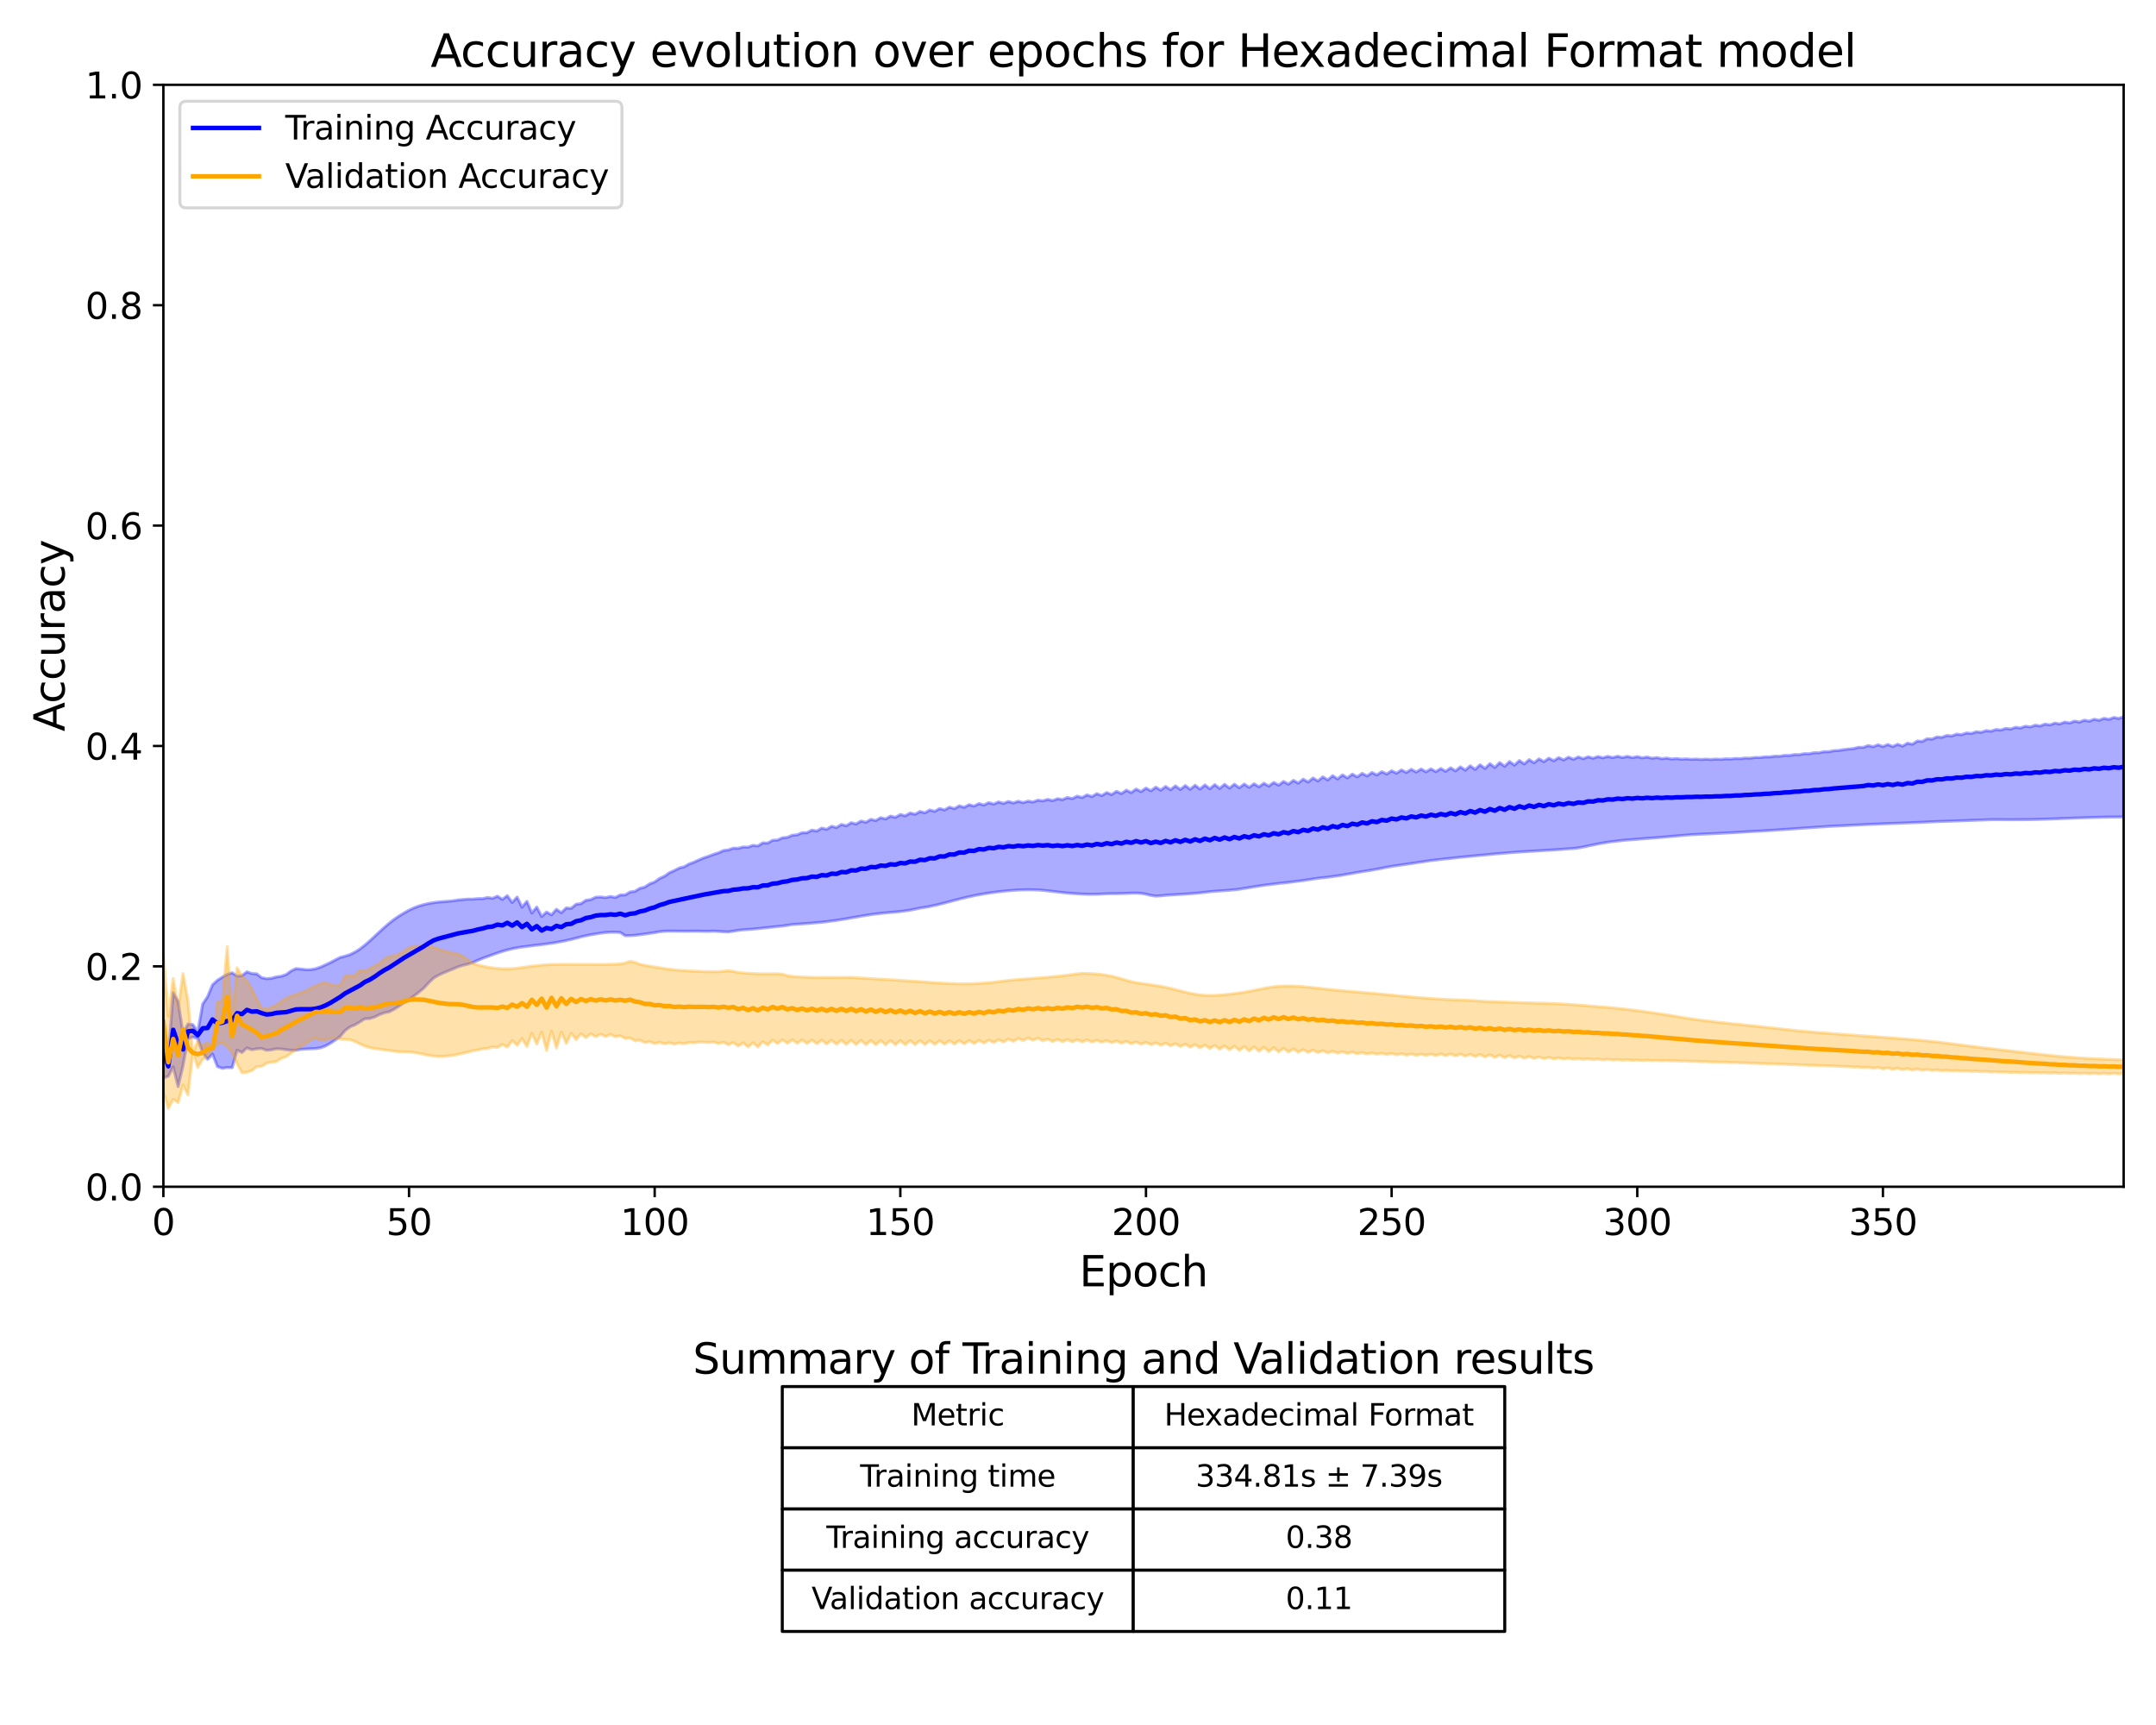 <?xml version="1.0" encoding="utf-8" standalone="no"?>
<!DOCTYPE svg PUBLIC "-//W3C//DTD SVG 1.1//EN"
  "http://www.w3.org/Graphics/SVG/1.1/DTD/svg11.dtd">
<svg xmlns:xlink="http://www.w3.org/1999/xlink" width="720pt" height="576pt" viewBox="0 0 720 576" xmlns="http://www.w3.org/2000/svg" version="1.1">
 <defs>
  <style type="text/css">*{stroke-linejoin: round; stroke-linecap: butt}</style>
 </defs>
 <g id="figure_1">
  <g id="patch_1">
   <path d="M 0 576 
L 720 576 
L 720 0 
L 0 0 
z
" style="fill: #ffffff"/>
  </g>
  <g id="axes_1">
   <g id="patch_2">
    <path d="M 54.56 396.27 
L 709.2 396.27 
L 709.2 28.32 
L 54.56 28.32 
z
" style="fill: #ffffff"/>
   </g>
   <g id="FillBetweenPolyCollection_1">
    <defs>
     <path id="mcb7728bb62" d="M 54.56 -233.759 
L 54.56 -216.03 
L 56.201 -216.614 
L 57.841 -219.728 
L 59.482 -213.188 
L 61.123 -220.143 
L 62.764 -229.132 
L 64.404 -229.716 
L 66.045 -229.181 
L 67.686 -224.528 
L 69.326 -222.295 
L 70.967 -224.015 
L 72.608 -219.86 
L 74.248 -219.268 
L 75.889 -219.527 
L 77.53 -219.482 
L 79.171 -225.323 
L 80.811 -224.557 
L 82.452 -226.078 
L 84.093 -225.478 
L 85.733 -225.782 
L 87.374 -225.891 
L 89.015 -225.297 
L 90.655 -225.444 
L 92.296 -225.793 
L 93.937 -225.74 
L 95.578 -225.485 
L 97.218 -225.303 
L 98.859 -225.333 
L 100.5 -225.618 
L 102.14 -225.726 
L 103.781 -225.799 
L 105.422 -225.88 
L 107.062 -226.131 
L 108.703 -226.738 
L 110.344 -227.66 
L 111.985 -228.747 
L 113.625 -229.952 
L 115.266 -231.912 
L 116.907 -233.128 
L 118.547 -233.797 
L 120.188 -234.768 
L 121.829 -235.814 
L 123.469 -235.884 
L 125.11 -236.406 
L 126.751 -237.229 
L 128.392 -237.81 
L 130.032 -238.166 
L 131.673 -239.037 
L 133.314 -240.059 
L 134.954 -241.228 
L 136.595 -242.201 
L 138.236 -243.421 
L 139.876 -244.681 
L 141.517 -246.052 
L 143.158 -247.824 
L 144.799 -249.401 
L 146.439 -250.377 
L 148.08 -251.126 
L 149.721 -251.795 
L 151.361 -252.474 
L 153.002 -253.168 
L 154.643 -253.692 
L 156.284 -254.07 
L 157.924 -254.607 
L 159.565 -255.341 
L 161.206 -256.028 
L 162.846 -256.611 
L 164.487 -257.204 
L 166.128 -257.794 
L 167.768 -258.329 
L 169.409 -258.802 
L 171.05 -259.205 
L 172.691 -259.532 
L 174.331 -259.79 
L 175.972 -260.005 
L 177.613 -260.207 
L 179.253 -260.405 
L 180.894 -260.602 
L 182.535 -260.812 
L 184.175 -261.043 
L 185.816 -261.308 
L 187.457 -261.611 
L 189.098 -261.945 
L 190.738 -262.316 
L 192.379 -262.727 
L 194.02 -263.165 
L 195.66 -263.54 
L 197.301 -263.867 
L 198.942 -264.153 
L 200.582 -264.41 
L 202.223 -264.638 
L 203.864 -264.725 
L 205.505 -264.739 
L 207.145 -264.649 
L 208.786 -263.559 
L 210.427 -263.597 
L 212.067 -263.683 
L 213.708 -263.897 
L 215.349 -264.129 
L 216.989 -264.347 
L 218.63 -264.6 
L 220.271 -264.886 
L 221.912 -265.058 
L 223.552 -265.097 
L 225.193 -265.085 
L 226.834 -265.065 
L 228.474 -265.057 
L 230.115 -265.065 
L 231.756 -265.078 
L 233.396 -265.066 
L 235.037 -265.03 
L 236.678 -265.02 
L 238.319 -265.087 
L 239.959 -264.99 
L 241.6 -264.881 
L 243.241 -264.807 
L 244.881 -265.07 
L 246.522 -265.348 
L 248.163 -265.514 
L 249.804 -265.635 
L 251.444 -265.768 
L 253.085 -265.924 
L 254.726 -266.095 
L 256.366 -266.274 
L 258.007 -266.455 
L 259.648 -266.633 
L 261.288 -266.79 
L 262.929 -267.035 
L 264.57 -267.278 
L 266.211 -267.407 
L 267.851 -267.519 
L 269.492 -267.637 
L 271.133 -267.765 
L 272.773 -267.907 
L 274.414 -268.067 
L 276.055 -268.249 
L 277.695 -268.454 
L 279.336 -268.684 
L 280.977 -268.938 
L 282.618 -269.212 
L 284.258 -269.499 
L 285.899 -269.79 
L 287.54 -270.076 
L 289.18 -270.348 
L 290.821 -270.599 
L 292.462 -270.823 
L 294.102 -271.017 
L 295.743 -271.179 
L 297.384 -271.322 
L 299.025 -271.467 
L 300.665 -271.635 
L 302.306 -271.844 
L 303.947 -272.103 
L 305.587 -272.417 
L 307.228 -272.78 
L 308.869 -273.026 
L 310.509 -273.327 
L 312.15 -273.678 
L 313.791 -274.068 
L 315.432 -274.487 
L 317.072 -274.92 
L 318.713 -275.355 
L 320.354 -275.78 
L 321.994 -276.187 
L 323.635 -276.569 
L 325.276 -276.921 
L 326.916 -277.242 
L 328.557 -277.53 
L 330.198 -277.788 
L 331.839 -278.02 
L 333.479 -278.229 
L 335.12 -278.416 
L 336.761 -278.577 
L 338.401 -278.708 
L 340.042 -278.805 
L 341.683 -278.871 
L 343.324 -278.904 
L 344.964 -278.88 
L 346.605 -278.829 
L 348.246 -278.718 
L 349.886 -278.546 
L 351.527 -278.359 
L 353.168 -278.16 
L 354.808 -277.973 
L 356.449 -277.812 
L 358.09 -277.67 
L 359.731 -277.55 
L 361.371 -277.46 
L 363.012 -277.408 
L 364.653 -277.395 
L 366.293 -277.42 
L 367.934 -277.475 
L 369.575 -277.555 
L 371.215 -277.594 
L 372.856 -277.595 
L 374.497 -277.626 
L 376.138 -277.695 
L 377.778 -277.777 
L 379.419 -277.797 
L 381.06 -277.694 
L 382.7 -277.427 
L 384.341 -277.018 
L 385.982 -276.781 
L 387.622 -276.889 
L 389.263 -277.04 
L 390.904 -277.169 
L 392.545 -277.274 
L 394.185 -277.367 
L 395.826 -277.462 
L 397.467 -277.572 
L 399.107 -277.708 
L 400.748 -277.87 
L 402.389 -278.052 
L 404.029 -278.242 
L 405.67 -278.401 
L 407.311 -278.514 
L 408.952 -278.615 
L 410.592 -278.734 
L 412.233 -278.887 
L 413.874 -279.095 
L 415.514 -279.348 
L 417.155 -279.62 
L 418.796 -279.89 
L 420.436 -280.149 
L 422.077 -280.39 
L 423.718 -280.61 
L 425.359 -280.812 
L 426.999 -281.002 
L 428.64 -281.185 
L 430.281 -281.37 
L 431.921 -281.563 
L 433.562 -281.768 
L 435.203 -281.991 
L 436.844 -282.232 
L 438.484 -282.489 
L 440.125 -282.736 
L 441.766 -282.909 
L 443.406 -283.1 
L 445.047 -283.313 
L 446.688 -283.548 
L 448.328 -283.806 
L 449.969 -284.084 
L 451.61 -284.379 
L 453.251 -284.683 
L 454.891 -284.952 
L 456.532 -285.211 
L 458.173 -285.479 
L 459.813 -285.772 
L 461.454 -286.087 
L 463.095 -286.412 
L 464.735 -286.703 
L 466.376 -286.952 
L 468.017 -287.186 
L 469.658 -287.426 
L 471.298 -287.671 
L 472.939 -287.917 
L 474.58 -288.164 
L 476.22 -288.408 
L 477.861 -288.651 
L 479.502 -288.843 
L 481.142 -289.031 
L 482.783 -289.214 
L 484.424 -289.392 
L 486.065 -289.569 
L 487.705 -289.743 
L 489.346 -289.912 
L 490.987 -290.068 
L 492.627 -290.225 
L 494.268 -290.385 
L 495.909 -290.542 
L 497.549 -290.697 
L 499.19 -290.848 
L 500.831 -290.994 
L 502.472 -291.134 
L 504.112 -291.268 
L 505.753 -291.393 
L 507.394 -291.512 
L 509.034 -291.621 
L 510.675 -291.723 
L 512.316 -291.818 
L 513.956 -291.912 
L 515.597 -292.008 
L 517.238 -292.108 
L 518.879 -292.213 
L 520.519 -292.323 
L 522.16 -292.447 
L 523.801 -292.568 
L 525.441 -292.678 
L 527.082 -292.881 
L 528.723 -293.173 
L 530.364 -293.516 
L 532.004 -293.87 
L 533.645 -294.203 
L 535.286 -294.502 
L 536.926 -294.763 
L 538.567 -294.989 
L 540.208 -295.188 
L 541.848 -295.367 
L 543.489 -295.511 
L 545.13 -295.645 
L 546.771 -295.776 
L 548.411 -295.905 
L 550.052 -296.035 
L 551.693 -296.163 
L 553.333 -296.293 
L 554.974 -296.426 
L 556.615 -296.567 
L 558.255 -296.715 
L 559.896 -296.865 
L 561.537 -297.011 
L 563.178 -297.15 
L 564.818 -297.282 
L 566.459 -297.386 
L 568.1 -297.457 
L 569.74 -297.529 
L 571.381 -297.603 
L 573.022 -297.68 
L 574.662 -297.761 
L 576.303 -297.846 
L 577.944 -297.935 
L 579.585 -298.027 
L 581.225 -298.124 
L 582.866 -298.224 
L 584.507 -298.313 
L 586.147 -298.405 
L 587.788 -298.501 
L 589.429 -298.6 
L 591.069 -298.702 
L 592.71 -298.808 
L 594.351 -298.917 
L 595.992 -299.029 
L 597.632 -299.144 
L 599.273 -299.262 
L 600.914 -299.381 
L 602.554 -299.498 
L 604.195 -299.614 
L 605.836 -299.726 
L 607.476 -299.836 
L 609.117 -299.944 
L 610.758 -300.049 
L 612.399 -300.136 
L 614.039 -300.22 
L 615.68 -300.303 
L 617.321 -300.385 
L 618.961 -300.465 
L 620.602 -300.544 
L 622.243 -300.622 
L 623.884 -300.699 
L 625.524 -300.774 
L 627.165 -300.847 
L 628.806 -300.916 
L 630.446 -300.981 
L 632.087 -301.042 
L 633.728 -301.101 
L 635.368 -301.161 
L 637.009 -301.223 
L 638.65 -301.289 
L 640.291 -301.36 
L 641.931 -301.436 
L 643.572 -301.515 
L 645.213 -301.594 
L 646.853 -301.665 
L 648.494 -301.72 
L 650.135 -301.767 
L 651.775 -301.818 
L 653.416 -301.877 
L 655.057 -301.94 
L 656.698 -302.005 
L 658.338 -302.069 
L 659.979 -302.131 
L 661.62 -302.19 
L 663.26 -302.247 
L 664.901 -302.298 
L 666.542 -302.299 
L 668.182 -302.296 
L 669.823 -302.292 
L 671.464 -302.29 
L 673.105 -302.294 
L 674.745 -302.302 
L 676.386 -302.311 
L 678.027 -302.332 
L 679.667 -302.365 
L 681.308 -302.408 
L 682.949 -302.461 
L 684.589 -302.521 
L 686.23 -302.586 
L 687.871 -302.651 
L 689.512 -302.715 
L 691.152 -302.777 
L 692.793 -302.835 
L 694.434 -302.891 
L 696.074 -302.944 
L 697.715 -302.995 
L 699.356 -303.045 
L 700.996 -303.095 
L 702.637 -303.147 
L 704.278 -303.177 
L 705.919 -303.191 
L 707.559 -303.206 
L 709.2 -303.223 
L 709.2 -336.715 
L 709.2 -336.715 
L 707.559 -336.084 
L 705.919 -336.427 
L 704.278 -335.787 
L 702.637 -336.134 
L 700.996 -335.489 
L 699.356 -335.832 
L 697.715 -335.187 
L 696.074 -335.523 
L 694.434 -334.881 
L 692.793 -335.205 
L 691.152 -334.57 
L 689.512 -334.879 
L 687.871 -334.252 
L 686.23 -334.545 
L 684.589 -333.928 
L 682.949 -334.204 
L 681.308 -333.598 
L 679.667 -333.854 
L 678.027 -333.26 
L 676.386 -333.497 
L 674.745 -332.915 
L 673.105 -333.136 
L 671.464 -332.562 
L 669.823 -332.773 
L 668.182 -332.203 
L 666.542 -332.405 
L 664.901 -331.836 
L 663.26 -332.03 
L 661.62 -331.461 
L 659.979 -331.647 
L 658.338 -331.077 
L 656.698 -331.255 
L 655.057 -330.679 
L 653.416 -330.847 
L 651.775 -330.255 
L 650.135 -330.411 
L 648.494 -329.785 
L 646.853 -329.92 
L 645.213 -329.208 
L 643.572 -329.326 
L 641.931 -328.424 
L 640.291 -328.554 
L 638.65 -327.477 
L 637.009 -327.825 
L 635.368 -326.857 
L 633.728 -327.484 
L 632.087 -326.717 
L 630.446 -327.392 
L 628.806 -326.718 
L 627.165 -327.301 
L 625.524 -326.649 
L 623.884 -327.047 
L 622.243 -326.422 
L 620.602 -326.462 
L 618.961 -326.032 
L 617.321 -325.882 
L 615.68 -325.684 
L 614.039 -325.403 
L 612.399 -325.329 
L 610.758 -324.996 
L 609.117 -324.992 
L 607.476 -324.634 
L 605.836 -324.661 
L 604.195 -324.307 
L 602.554 -324.344 
L 600.914 -324.008 
L 599.273 -324.041 
L 597.632 -323.733 
L 595.992 -323.763 
L 594.351 -323.482 
L 592.71 -323.508 
L 591.069 -323.254 
L 589.429 -323.276 
L 587.788 -323.042 
L 586.147 -323.066 
L 584.507 -322.846 
L 582.866 -322.883 
L 581.225 -322.679 
L 579.585 -322.729 
L 577.944 -322.541 
L 576.303 -322.609 
L 574.662 -322.441 
L 573.022 -322.53 
L 571.381 -322.386 
L 569.74 -322.501 
L 568.1 -322.382 
L 566.459 -322.524 
L 564.818 -322.427 
L 563.178 -322.595 
L 561.537 -322.494 
L 559.896 -322.704 
L 558.255 -322.548 
L 556.615 -322.863 
L 554.974 -322.662 
L 553.333 -323.04 
L 551.693 -322.813 
L 550.052 -323.222 
L 548.411 -322.935 
L 546.771 -323.352 
L 545.13 -323.004 
L 543.489 -323.435 
L 541.848 -323.03 
L 540.208 -323.477 
L 538.567 -323.022 
L 536.926 -323.431 
L 535.286 -322.939 
L 533.645 -323.377 
L 532.004 -322.808 
L 530.364 -323.313 
L 528.723 -322.652 
L 527.082 -323.242 
L 525.441 -322.463 
L 523.801 -323.159 
L 522.16 -322.239 
L 520.519 -323.022 
L 518.879 -321.972 
L 517.238 -322.827 
L 515.597 -321.659 
L 513.956 -322.601 
L 512.316 -321.304 
L 510.675 -322.341 
L 509.034 -320.914 
L 507.394 -322.037 
L 505.753 -320.507 
L 504.112 -321.71 
L 502.472 -320.106 
L 500.831 -321.369 
L 499.19 -319.732 
L 497.549 -320.998 
L 495.909 -319.395 
L 494.268 -320.642 
L 492.627 -319.096 
L 490.987 -320.29 
L 489.346 -318.833 
L 487.705 -319.939 
L 486.065 -318.607 
L 484.424 -319.615 
L 482.783 -318.434 
L 481.142 -319.37 
L 479.502 -318.329 
L 477.861 -319.253 
L 476.22 -318.276 
L 474.58 -319.194 
L 472.939 -318.207 
L 471.298 -319.098 
L 469.658 -318.055 
L 468.017 -318.897 
L 466.376 -317.82 
L 464.735 -318.625 
L 463.095 -317.535 
L 461.454 -318.333 
L 459.813 -317.222 
L 458.173 -318.043 
L 456.532 -316.896 
L 454.891 -317.767 
L 453.251 -316.567 
L 451.61 -317.513 
L 449.969 -316.236 
L 448.328 -317.25 
L 446.688 -315.902 
L 445.047 -316.977 
L 443.406 -315.565 
L 441.766 -316.597 
L 440.125 -315.221 
L 438.484 -316.208 
L 436.844 -314.871 
L 435.203 -315.814 
L 433.562 -314.513 
L 431.921 -315.421 
L 430.281 -314.156 
L 428.64 -315.048 
L 426.999 -313.816 
L 425.359 -314.72 
L 423.718 -313.513 
L 422.077 -314.463 
L 420.436 -313.27 
L 418.796 -314.29 
L 417.155 -313.089 
L 415.514 -314.191 
L 413.874 -312.955 
L 412.233 -314.139 
L 410.592 -312.846 
L 408.952 -314.102 
L 407.311 -312.741 
L 405.67 -313.999 
L 404.029 -312.631 
L 402.389 -313.893 
L 400.748 -312.53 
L 399.107 -313.789 
L 397.467 -312.453 
L 395.826 -313.687 
L 394.185 -312.389 
L 392.545 -313.572 
L 390.904 -312.301 
L 389.263 -313.384 
L 387.622 -312.157 
L 385.982 -313.143 
L 384.341 -311.943 
L 382.7 -312.849 
L 381.06 -311.669 
L 379.419 -312.51 
L 377.778 -311.351 
L 376.138 -312.136 
L 374.497 -311.009 
L 372.856 -311.746 
L 371.215 -310.663 
L 369.575 -311.355 
L 367.934 -310.324 
L 366.293 -310.985 
L 364.653 -310.001 
L 363.012 -310.579 
L 361.371 -309.679 
L 359.731 -310.139 
L 358.09 -309.336 
L 356.449 -309.698 
L 354.808 -308.989 
L 353.168 -309.3 
L 351.527 -308.641 
L 349.886 -309.074 
L 348.246 -308.571 
L 346.605 -308.81 
L 344.964 -308.193 
L 343.324 -308.501 
L 341.683 -307.994 
L 340.042 -308.441 
L 338.401 -307.883 
L 336.761 -308.376 
L 335.12 -307.727 
L 333.479 -308.228 
L 331.839 -307.49 
L 330.198 -307.992 
L 328.557 -307.181 
L 326.916 -307.681 
L 325.276 -306.82 
L 323.635 -307.316 
L 321.994 -306.418 
L 320.354 -306.912 
L 318.713 -305.991 
L 317.072 -306.476 
L 315.432 -305.539 
L 313.791 -306.016 
L 312.15 -305.071 
L 310.509 -305.538 
L 308.869 -304.586 
L 307.228 -305.042 
L 305.587 -304.093 
L 303.947 -304.537 
L 302.306 -303.587 
L 300.665 -304.019 
L 299.025 -303.071 
L 297.384 -303.492 
L 295.743 -302.543 
L 294.102 -302.956 
L 292.462 -302.001 
L 290.821 -302.408 
L 289.18 -301.442 
L 287.54 -301.849 
L 285.899 -300.865 
L 284.258 -301.278 
L 282.618 -300.272 
L 280.977 -300.701 
L 279.336 -299.67 
L 277.695 -300.093 
L 276.055 -299.077 
L 274.414 -299.48 
L 272.773 -298.502 
L 271.133 -298.811 
L 269.492 -297.949 
L 267.851 -297.947 
L 266.211 -297.247 
L 264.57 -297.092 
L 262.929 -296.4 
L 261.288 -296.248 
L 259.648 -295.497 
L 258.007 -295.412 
L 256.366 -294.487 
L 254.726 -294.548 
L 253.085 -293.52 
L 251.444 -293.724 
L 249.804 -293.117 
L 248.163 -293.181 
L 246.522 -292.733 
L 244.881 -292.78 
L 243.241 -292.195 
L 241.6 -291.999 
L 239.959 -291.235 
L 238.319 -290.733 
L 236.678 -290.096 
L 235.037 -289.549 
L 233.396 -288.861 
L 231.756 -288.11 
L 230.115 -287.503 
L 228.474 -286.565 
L 226.834 -286.161 
L 225.193 -285.317 
L 223.552 -284.583 
L 221.912 -283.406 
L 220.271 -282.674 
L 218.63 -281.491 
L 216.989 -280.889 
L 215.349 -279.8 
L 213.708 -279.392 
L 212.067 -278.387 
L 210.427 -278.154 
L 208.786 -277.185 
L 207.145 -277.159 
L 205.505 -276.313 
L 203.864 -276.651 
L 202.223 -276.279 
L 200.582 -276.484 
L 198.942 -276.408 
L 197.301 -275.618 
L 195.66 -275.379 
L 194.02 -274.259 
L 192.379 -274.061 
L 190.738 -272.692 
L 189.098 -272.829 
L 187.457 -271.241 
L 185.816 -272.376 
L 184.175 -270.512 
L 182.535 -271.463 
L 180.894 -269.963 
L 179.253 -273.109 
L 177.613 -271.141 
L 175.972 -275.036 
L 174.331 -273.077 
L 172.691 -276.452 
L 171.05 -274.647 
L 169.409 -276.924 
L 167.768 -275.679 
L 166.128 -276.748 
L 164.487 -276.037 
L 162.846 -276.308 
L 161.206 -275.928 
L 159.565 -275.942 
L 157.924 -275.76 
L 156.284 -275.766 
L 154.643 -275.642 
L 153.002 -275.483 
L 151.361 -275.211 
L 149.721 -275.068 
L 148.08 -274.939 
L 146.439 -274.8 
L 144.799 -274.599 
L 143.158 -274.315 
L 141.517 -273.937 
L 139.876 -273.459 
L 138.236 -272.847 
L 136.595 -272.069 
L 134.954 -271.153 
L 133.314 -270.163 
L 131.673 -269.051 
L 130.032 -267.763 
L 128.392 -266.366 
L 126.751 -264.867 
L 125.11 -263.328 
L 123.469 -261.82 
L 121.829 -260.392 
L 120.188 -259.109 
L 118.547 -258.077 
L 116.907 -257.25 
L 115.266 -256.734 
L 113.625 -256.307 
L 111.985 -255.481 
L 110.344 -254.6 
L 108.703 -253.829 
L 107.062 -253.082 
L 105.422 -252.528 
L 103.781 -252.228 
L 102.14 -252.21 
L 100.5 -252.415 
L 98.859 -252.575 
L 97.218 -251.793 
L 95.578 -250.59 
L 93.937 -250.026 
L 92.296 -249.791 
L 90.655 -249.336 
L 89.015 -249.208 
L 87.374 -249.526 
L 85.733 -250.832 
L 84.093 -250.917 
L 82.452 -251.493 
L 80.811 -250.199 
L 79.171 -250.097 
L 77.53 -251.17 
L 75.889 -250.624 
L 74.248 -249.702 
L 72.608 -248.672 
L 70.967 -247.154 
L 69.326 -243.204 
L 67.686 -240.735 
L 66.045 -231.487 
L 64.404 -233.864 
L 62.764 -234.068 
L 61.123 -231.012 
L 59.482 -241.549 
L 57.841 -244.545 
L 56.201 -223.275 
L 54.56 -233.759 
z
" style="stroke: #0000ff; stroke-opacity: 0.33"/>
    </defs>
    <g clip-path="url(#p93850120a5)">
     <use xlink:href="#mcb7728bb62" x="0" y="576" style="fill: #0000ff; fill-opacity: 0.33; stroke: #0000ff; stroke-opacity: 0.33"/>
    </g>
   </g>
   <g id="FillBetweenPolyCollection_2">
    <defs>
     <path id="m80180c4988" d="M 54.56 -258.008 
L 54.56 -211.326 
L 56.201 -205.881 
L 57.841 -208.887 
L 59.482 -207.827 
L 61.123 -213.659 
L 62.764 -210.394 
L 64.404 -224.423 
L 66.045 -219.585 
L 67.686 -222.292 
L 69.326 -223.445 
L 70.967 -225.894 
L 72.608 -227.226 
L 74.248 -227.94 
L 75.889 -226.566 
L 77.53 -224.581 
L 79.171 -220.813 
L 80.811 -217.783 
L 82.452 -217.976 
L 84.093 -218.518 
L 85.733 -219.829 
L 87.374 -219.91 
L 89.015 -220.987 
L 90.655 -221.325 
L 92.296 -221.521 
L 93.937 -222.595 
L 95.578 -223.183 
L 97.218 -224.351 
L 98.859 -225.655 
L 100.5 -226.66 
L 102.14 -227.613 
L 103.781 -228.629 
L 105.422 -229.456 
L 107.062 -228.573 
L 108.703 -228.85 
L 110.344 -229.173 
L 111.985 -229.212 
L 113.625 -229.058 
L 115.266 -228.945 
L 116.907 -228.825 
L 118.547 -228.232 
L 120.188 -227.428 
L 121.829 -226.681 
L 123.469 -226.205 
L 125.11 -225.889 
L 126.751 -225.643 
L 128.392 -225.442 
L 130.032 -225.225 
L 131.673 -224.966 
L 133.314 -224.81 
L 134.954 -224.752 
L 136.595 -224.702 
L 138.236 -224.555 
L 139.876 -224.279 
L 141.517 -223.934 
L 143.158 -223.596 
L 144.799 -223.345 
L 146.439 -223.223 
L 148.08 -223.255 
L 149.721 -223.392 
L 151.361 -223.639 
L 153.002 -223.943 
L 154.643 -224.34 
L 156.284 -224.713 
L 157.924 -225.127 
L 159.565 -225.407 
L 161.206 -225.793 
L 162.846 -225.92 
L 164.487 -226.406 
L 166.128 -226.216 
L 167.768 -227.243 
L 169.409 -226.397 
L 171.05 -228.514 
L 172.691 -226.979 
L 174.331 -229.189 
L 175.972 -226.544 
L 177.613 -230.938 
L 179.253 -227.365 
L 180.894 -231.347 
L 182.535 -225.238 
L 184.175 -231.661 
L 185.816 -226.047 
L 187.457 -231.38 
L 189.098 -227.588 
L 190.738 -230.965 
L 192.379 -228.877 
L 194.02 -230.82 
L 195.66 -229.561 
L 197.301 -230.757 
L 198.942 -229.829 
L 200.582 -230.663 
L 202.223 -229.897 
L 203.864 -230.573 
L 205.505 -229.809 
L 207.145 -230.167 
L 208.786 -229.229 
L 210.427 -229.41 
L 212.067 -228.482 
L 213.708 -228.672 
L 215.349 -227.868 
L 216.989 -228.164 
L 218.63 -227.539 
L 220.271 -227.955 
L 221.912 -227.434 
L 223.552 -227.82 
L 225.193 -227.34 
L 226.834 -227.732 
L 228.474 -227.485 
L 230.115 -227.898 
L 231.756 -227.803 
L 233.396 -228.023 
L 235.037 -228.029 
L 236.678 -227.895 
L 238.319 -228.054 
L 239.959 -227.561 
L 241.6 -227.979 
L 243.241 -227.144 
L 244.881 -227.871 
L 246.522 -226.737 
L 248.163 -227.783 
L 249.804 -226.422 
L 251.444 -227.781 
L 253.085 -226.404 
L 254.726 -228.161 
L 256.366 -227.088 
L 258.007 -228.683 
L 259.648 -227.558 
L 261.288 -228.781 
L 262.929 -227.669 
L 264.57 -228.765 
L 266.211 -227.649 
L 267.851 -228.739 
L 269.492 -227.578 
L 271.133 -228.715 
L 272.773 -227.49 
L 274.414 -228.692 
L 276.055 -227.402 
L 277.695 -228.67 
L 279.336 -227.324 
L 280.977 -228.646 
L 282.618 -227.26 
L 284.258 -228.624 
L 285.899 -227.212 
L 287.54 -228.602 
L 289.18 -227.178 
L 290.821 -228.583 
L 292.462 -227.158 
L 294.102 -228.566 
L 295.743 -227.151 
L 297.384 -228.549 
L 299.025 -227.155 
L 300.665 -228.533 
L 302.306 -227.17 
L 303.947 -228.517 
L 305.587 -227.194 
L 307.228 -228.502 
L 308.869 -227.228 
L 310.509 -228.49 
L 312.15 -227.272 
L 313.791 -228.484 
L 315.432 -227.327 
L 317.072 -228.488 
L 318.713 -227.396 
L 320.354 -228.507 
L 321.994 -227.48 
L 323.635 -228.546 
L 325.276 -227.585 
L 326.916 -228.61 
L 328.557 -227.717 
L 330.198 -228.709 
L 331.839 -227.883 
L 333.479 -228.849 
L 335.12 -228.087 
L 336.761 -229.032 
L 338.401 -228.324 
L 340.042 -229.238 
L 341.683 -228.553 
L 343.324 -229.4 
L 344.964 -228.668 
L 346.605 -229.352 
L 348.246 -228.457 
L 349.886 -229.042 
L 351.527 -228.247 
L 353.168 -228.928 
L 354.808 -228.196 
L 356.449 -228.876 
L 358.09 -228.16 
L 359.731 -228.825 
L 361.371 -228.119 
L 363.012 -228.763 
L 364.653 -228.058 
L 366.293 -228.675 
L 367.934 -227.966 
L 369.575 -228.554 
L 371.215 -227.839 
L 372.856 -228.402 
L 374.497 -227.681 
L 376.138 -228.235 
L 377.778 -227.511 
L 379.419 -228.075 
L 381.06 -227.344 
L 382.7 -227.928 
L 384.341 -227.178 
L 385.982 -227.791 
L 387.622 -227.001 
L 389.263 -227.646 
L 390.904 -226.799 
L 392.545 -227.493 
L 394.185 -226.579 
L 395.826 -227.338 
L 397.467 -226.35 
L 399.107 -227.183 
L 400.748 -226.121 
L 402.389 -227.032 
L 404.029 -225.896 
L 405.67 -226.895 
L 407.311 -225.676 
L 408.952 -226.772 
L 410.592 -225.464 
L 412.233 -226.663 
L 413.874 -225.267 
L 415.514 -226.561 
L 417.155 -225.097 
L 418.796 -226.45 
L 420.436 -224.961 
L 422.077 -226.317 
L 423.718 -224.86 
L 425.359 -226.152 
L 426.999 -224.785 
L 428.64 -225.96 
L 430.281 -224.724 
L 431.921 -225.752 
L 433.562 -224.664 
L 435.203 -225.542 
L 436.844 -224.598 
L 438.484 -225.338 
L 440.125 -224.524 
L 441.766 -225.147 
L 443.406 -224.441 
L 445.047 -224.971 
L 446.688 -224.352 
L 448.328 -224.809 
L 449.969 -224.259 
L 451.61 -224.662 
L 453.251 -224.163 
L 454.891 -224.528 
L 456.532 -224.067 
L 458.173 -224.407 
L 459.813 -223.972 
L 461.454 -224.297 
L 463.095 -223.876 
L 464.735 -224.2 
L 466.376 -223.785 
L 468.017 -224.118 
L 469.658 -223.701 
L 471.298 -224.057 
L 472.939 -223.633 
L 474.58 -224.028 
L 476.22 -223.59 
L 477.861 -224.037 
L 479.502 -223.564 
L 481.142 -224.055 
L 482.783 -223.52 
L 484.424 -224.053 
L 486.065 -223.439 
L 487.705 -224.022 
L 489.346 -223.328 
L 490.987 -223.966 
L 492.627 -223.2 
L 494.268 -223.889 
L 495.909 -223.068 
L 497.549 -223.79 
L 499.19 -222.944 
L 500.831 -223.67 
L 502.472 -222.836 
L 504.112 -223.532 
L 505.753 -222.743 
L 507.394 -223.381 
L 509.034 -222.662 
L 510.675 -223.224 
L 512.316 -222.587 
L 513.956 -223.068 
L 515.597 -222.514 
L 517.238 -222.92 
L 518.879 -222.443 
L 520.519 -222.781 
L 522.16 -222.372 
L 523.801 -222.654 
L 525.441 -222.303 
L 527.082 -222.538 
L 528.723 -222.235 
L 530.364 -222.435 
L 532.004 -222.172 
L 533.645 -222.342 
L 535.286 -222.111 
L 536.926 -222.258 
L 538.567 -222.054 
L 540.208 -222.182 
L 541.848 -221.999 
L 543.489 -222.112 
L 545.13 -221.946 
L 546.771 -222.046 
L 548.411 -221.894 
L 550.052 -221.983 
L 551.693 -221.842 
L 553.333 -221.921 
L 554.974 -221.787 
L 556.615 -221.856 
L 558.255 -221.727 
L 559.896 -221.786 
L 561.537 -221.659 
L 563.178 -221.707 
L 564.818 -221.581 
L 566.459 -221.62 
L 568.1 -221.494 
L 569.74 -221.525 
L 571.381 -221.399 
L 573.022 -221.423 
L 574.662 -221.3 
L 576.303 -221.317 
L 577.944 -221.195 
L 579.585 -221.208 
L 581.225 -221.089 
L 582.866 -221.097 
L 584.507 -220.98 
L 586.147 -220.984 
L 587.788 -220.868 
L 589.429 -220.868 
L 591.069 -220.755 
L 592.71 -220.752 
L 594.351 -220.64 
L 595.992 -220.633 
L 597.632 -220.523 
L 599.273 -220.514 
L 600.914 -220.406 
L 602.554 -220.393 
L 604.195 -220.289 
L 605.836 -220.271 
L 607.476 -220.172 
L 609.117 -220.147 
L 610.758 -220.055 
L 612.399 -220.018 
L 614.039 -219.941 
L 615.68 -219.877 
L 617.321 -219.831 
L 618.961 -219.71 
L 620.602 -219.727 
L 622.243 -219.495 
L 623.884 -219.63 
L 625.524 -219.282 
L 627.165 -219.533 
L 628.806 -219.103 
L 630.446 -219.431 
L 632.087 -218.94 
L 633.728 -219.323 
L 635.368 -218.792 
L 637.009 -219.193 
L 638.65 -218.687 
L 640.291 -219.029 
L 641.931 -218.633 
L 643.572 -218.865 
L 645.213 -218.576 
L 646.853 -218.726 
L 648.494 -218.501 
L 650.135 -218.608 
L 651.775 -218.416 
L 653.416 -218.501 
L 655.057 -218.328 
L 656.698 -218.4 
L 658.338 -218.239 
L 659.979 -218.305 
L 661.62 -218.152 
L 663.26 -218.216 
L 664.901 -218.069 
L 666.542 -218.131 
L 668.182 -217.987 
L 669.823 -218.052 
L 671.464 -217.91 
L 673.105 -217.978 
L 674.745 -217.837 
L 676.386 -217.911 
L 678.027 -217.769 
L 679.667 -217.851 
L 681.308 -217.708 
L 682.949 -217.797 
L 684.589 -217.651 
L 686.23 -217.748 
L 687.871 -217.599 
L 689.512 -217.705 
L 691.152 -217.553 
L 692.793 -217.67 
L 694.434 -217.514 
L 696.074 -217.64 
L 697.715 -217.482 
L 699.356 -217.617 
L 700.996 -217.458 
L 702.637 -217.6 
L 704.278 -217.44 
L 705.919 -217.588 
L 707.559 -217.43 
L 709.2 -217.581 
L 709.2 -222.095 
L 709.2 -222.095 
L 707.559 -222.148 
L 705.919 -222.204 
L 704.278 -222.265 
L 702.637 -222.331 
L 700.996 -222.402 
L 699.356 -222.48 
L 697.715 -222.565 
L 696.074 -222.659 
L 694.434 -222.761 
L 692.793 -222.873 
L 691.152 -222.995 
L 689.512 -223.128 
L 687.871 -223.271 
L 686.23 -223.424 
L 684.589 -223.587 
L 682.949 -223.759 
L 681.308 -223.937 
L 679.667 -224.121 
L 678.027 -224.309 
L 676.386 -224.499 
L 674.745 -224.69 
L 673.105 -224.882 
L 671.464 -225.073 
L 669.823 -225.264 
L 668.182 -225.454 
L 666.542 -225.645 
L 664.901 -225.836 
L 663.26 -226.028 
L 661.62 -226.224 
L 659.979 -226.423 
L 658.338 -226.627 
L 656.698 -226.835 
L 655.057 -227.047 
L 653.416 -227.26 
L 651.775 -227.473 
L 650.135 -227.682 
L 648.494 -227.883 
L 646.853 -228.073 
L 645.213 -228.251 
L 643.572 -228.417 
L 641.931 -228.574 
L 640.291 -228.721 
L 638.65 -228.863 
L 637.009 -228.999 
L 635.368 -229.13 
L 633.728 -229.258 
L 632.087 -229.384 
L 630.446 -229.507 
L 628.806 -229.629 
L 627.165 -229.75 
L 625.524 -229.87 
L 623.884 -229.989 
L 622.243 -230.107 
L 620.602 -230.225 
L 618.961 -230.344 
L 617.321 -230.463 
L 615.68 -230.583 
L 614.039 -230.703 
L 612.399 -230.826 
L 610.758 -230.95 
L 609.117 -231.077 
L 607.476 -231.207 
L 605.836 -231.342 
L 604.195 -231.481 
L 602.554 -231.628 
L 600.914 -231.783 
L 599.273 -231.948 
L 597.632 -232.12 
L 595.992 -232.299 
L 594.351 -232.481 
L 592.71 -232.662 
L 591.069 -232.842 
L 589.429 -233.02 
L 587.788 -233.195 
L 586.147 -233.368 
L 584.507 -233.54 
L 582.866 -233.712 
L 581.225 -233.884 
L 579.585 -234.056 
L 577.944 -234.229 
L 576.303 -234.403 
L 574.662 -234.58 
L 573.022 -234.761 
L 571.381 -234.948 
L 569.74 -235.141 
L 568.1 -235.345 
L 566.459 -235.562 
L 564.818 -235.795 
L 563.178 -236.046 
L 561.537 -236.315 
L 559.896 -236.593 
L 558.255 -236.871 
L 556.615 -237.135 
L 554.974 -237.383 
L 553.333 -237.618 
L 551.693 -237.848 
L 550.052 -238.079 
L 548.411 -238.308 
L 546.771 -238.534 
L 545.13 -238.751 
L 543.489 -238.955 
L 541.848 -239.141 
L 540.208 -239.311 
L 538.567 -239.466 
L 536.926 -239.609 
L 535.286 -239.745 
L 533.645 -239.876 
L 532.004 -240.006 
L 530.364 -240.139 
L 528.723 -240.274 
L 527.082 -240.408 
L 525.441 -240.533 
L 523.801 -240.643 
L 522.16 -240.737 
L 520.519 -240.816 
L 518.879 -240.883 
L 517.238 -240.94 
L 515.597 -240.991 
L 513.956 -241.039 
L 512.316 -241.084 
L 510.675 -241.13 
L 509.034 -241.177 
L 507.394 -241.224 
L 505.753 -241.273 
L 504.112 -241.324 
L 502.472 -241.377 
L 500.831 -241.433 
L 499.19 -241.494 
L 497.549 -241.558 
L 495.909 -241.629 
L 494.268 -241.713 
L 492.627 -241.827 
L 490.987 -241.947 
L 489.346 -242.025 
L 487.705 -242.085 
L 486.065 -242.144 
L 484.424 -242.21 
L 482.783 -242.287 
L 481.142 -242.375 
L 479.502 -242.475 
L 477.861 -242.585 
L 476.22 -242.705 
L 474.58 -242.833 
L 472.939 -242.969 
L 471.298 -243.112 
L 469.658 -243.261 
L 468.017 -243.413 
L 466.376 -243.569 
L 464.735 -243.726 
L 463.095 -243.882 
L 461.454 -244.037 
L 459.813 -244.186 
L 458.173 -244.332 
L 456.532 -244.473 
L 454.891 -244.612 
L 453.251 -244.749 
L 451.61 -244.887 
L 449.969 -245.027 
L 448.328 -245.175 
L 446.688 -245.332 
L 445.047 -245.5 
L 443.406 -245.677 
L 441.766 -245.859 
L 440.125 -246.042 
L 438.484 -246.219 
L 436.844 -246.386 
L 435.203 -246.533 
L 433.562 -246.652 
L 431.921 -246.734 
L 430.281 -246.767 
L 428.64 -246.742 
L 426.999 -246.651 
L 425.359 -246.489 
L 423.718 -246.259 
L 422.077 -245.973 
L 420.436 -245.649 
L 418.796 -245.312 
L 417.155 -244.987 
L 415.514 -244.693 
L 413.874 -244.437 
L 412.233 -244.22 
L 410.592 -244.036 
L 408.952 -243.875 
L 407.311 -243.737 
L 405.67 -243.636 
L 404.029 -243.597 
L 402.389 -243.642 
L 400.748 -243.783 
L 399.107 -244.018 
L 397.467 -244.335 
L 395.826 -244.713 
L 394.185 -245.128 
L 392.545 -245.554 
L 390.904 -245.963 
L 389.263 -246.332 
L 387.622 -246.645 
L 385.982 -246.908 
L 384.341 -247.167 
L 382.7 -247.404 
L 381.06 -247.624 
L 379.419 -247.883 
L 377.778 -248.228 
L 376.138 -248.676 
L 374.497 -249.172 
L 372.856 -249.642 
L 371.215 -250.037 
L 369.575 -250.348 
L 367.934 -250.582 
L 366.293 -250.754 
L 364.653 -250.875 
L 363.012 -250.954 
L 361.371 -250.999 
L 359.731 -250.829 
L 358.09 -250.593 
L 356.449 -250.377 
L 354.808 -250.179 
L 353.168 -249.999 
L 351.527 -249.834 
L 349.886 -249.684 
L 348.246 -249.546 
L 346.605 -249.418 
L 344.964 -249.296 
L 343.324 -249.178 
L 341.683 -249.057 
L 340.042 -248.927 
L 338.401 -248.784 
L 336.761 -248.617 
L 335.12 -248.427 
L 333.479 -248.224 
L 331.839 -248.026 
L 330.198 -247.853 
L 328.557 -247.715 
L 326.916 -247.612 
L 325.276 -247.543 
L 323.635 -247.503 
L 321.994 -247.491 
L 320.354 -247.503 
L 318.713 -247.538 
L 317.072 -247.594 
L 315.432 -247.669 
L 313.791 -247.762 
L 312.15 -247.866 
L 310.509 -247.978 
L 308.869 -248.095 
L 307.228 -248.212 
L 305.587 -248.327 
L 303.947 -248.437 
L 302.306 -248.542 
L 300.665 -248.646 
L 299.025 -248.749 
L 297.384 -248.851 
L 295.743 -248.951 
L 294.102 -249.046 
L 292.462 -249.139 
L 290.821 -249.231 
L 289.18 -249.324 
L 287.54 -249.419 
L 285.899 -249.517 
L 284.258 -249.62 
L 282.618 -249.631 
L 280.977 -249.617 
L 279.336 -249.606 
L 277.695 -249.599 
L 276.055 -249.597 
L 274.414 -249.603 
L 272.773 -249.62 
L 271.133 -249.651 
L 269.492 -249.696 
L 267.851 -249.76 
L 266.211 -249.845 
L 264.57 -249.969 
L 262.929 -250.23 
L 261.288 -250.704 
L 259.648 -250.84 
L 258.007 -250.852 
L 256.366 -250.83 
L 254.726 -250.831 
L 253.085 -250.857 
L 251.444 -250.911 
L 249.804 -251 
L 248.163 -251.13 
L 246.522 -251.303 
L 244.881 -251.643 
L 243.241 -251.854 
L 241.6 -251.686 
L 239.959 -251.558 
L 238.319 -251.527 
L 236.678 -251.543 
L 235.037 -251.585 
L 233.396 -251.647 
L 231.756 -251.725 
L 230.115 -251.815 
L 228.474 -251.914 
L 226.834 -252.021 
L 225.193 -252.158 
L 223.552 -252.353 
L 221.912 -252.596 
L 220.271 -252.849 
L 218.63 -253.104 
L 216.989 -253.374 
L 215.349 -253.668 
L 213.708 -254.012 
L 212.067 -254.658 
L 210.427 -255.006 
L 208.786 -254.441 
L 207.145 -254.153 
L 205.505 -254.041 
L 203.864 -253.995 
L 202.223 -253.969 
L 200.582 -253.955 
L 198.942 -253.949 
L 197.301 -253.95 
L 195.66 -253.954 
L 194.02 -253.96 
L 192.379 -253.966 
L 190.738 -253.972 
L 189.098 -253.975 
L 187.457 -253.971 
L 185.816 -253.96 
L 184.175 -253.927 
L 182.535 -253.854 
L 180.894 -253.737 
L 179.253 -253.576 
L 177.613 -253.38 
L 175.972 -253.155 
L 174.331 -252.919 
L 172.691 -252.71 
L 171.05 -252.567 
L 169.409 -252.508 
L 167.768 -252.534 
L 166.128 -252.638 
L 164.487 -252.807 
L 162.846 -253.076 
L 161.206 -253.402 
L 159.565 -253.792 
L 157.924 -254.364 
L 156.284 -255.478 
L 154.643 -256.615 
L 153.002 -257.424 
L 151.361 -257.76 
L 149.721 -258.092 
L 148.08 -258.542 
L 146.439 -259.071 
L 144.799 -259.68 
L 143.158 -260.166 
L 141.517 -260.393 
L 139.876 -260.176 
L 138.236 -260.054 
L 136.595 -259.536 
L 134.954 -258.464 
L 133.314 -257.487 
L 131.673 -256.891 
L 130.032 -256.619 
L 128.392 -255.726 
L 126.751 -254.324 
L 125.11 -253.484 
L 123.469 -252.515 
L 121.829 -251.683 
L 120.188 -252.021 
L 118.547 -250.184 
L 116.907 -250.266 
L 115.266 -250.021 
L 113.625 -247.04 
L 111.985 -246.907 
L 110.344 -247.234 
L 108.703 -247.933 
L 107.062 -247.488 
L 105.422 -246.805 
L 103.781 -246.088 
L 102.14 -245.115 
L 100.5 -244.558 
L 98.859 -243.927 
L 97.218 -243.428 
L 95.578 -242.652 
L 93.937 -241.645 
L 92.296 -240.388 
L 90.655 -239.703 
L 89.015 -239.016 
L 87.374 -239.42 
L 85.733 -242.458 
L 84.093 -245.859 
L 82.452 -248.35 
L 80.811 -250.143 
L 79.171 -252.852 
L 77.53 -235.295 
L 75.889 -259.903 
L 74.248 -241.788 
L 72.608 -241.421 
L 70.967 -225.989 
L 69.326 -227.988 
L 67.686 -226.736 
L 66.045 -228.42 
L 64.404 -224.46 
L 62.764 -241.928 
L 61.123 -250.917 
L 59.482 -239.406 
L 57.841 -249.287 
L 56.201 -236.693 
L 54.56 -258.008 
z
" style="stroke: #ffa500; stroke-opacity: 0.33"/>
    </defs>
    <g clip-path="url(#p93850120a5)">
     <use xlink:href="#m80180c4988" x="0" y="576" style="fill: #ffa500; fill-opacity: 0.33; stroke: #ffa500; stroke-opacity: 0.33"/>
    </g>
   </g>
   <g id="matplotlib.axis_1">
    <g id="xtick_1">
     <g id="line2d_1">
      <defs>
       <path id="m8ca6116e3b" d="M 0 0 
L 0 3.5 
" style="stroke: #000000; stroke-width: 0.8"/>
      </defs>
      <g>
       <use xlink:href="#m8ca6116e3b" x="54.56" y="396.27" style="stroke: #000000; stroke-width: 0.8"/>
      </g>
     </g>
     <g id="text_1">
      <!-- 0 -->
      <g transform="translate(50.742 412.388) scale(0.12 -0.12)">
       <defs>
        <path id="DejaVuSans-30" d="M 2034 4250 
Q 1547 4250 1301 3770 
Q 1056 3291 1056 2328 
Q 1056 1369 1301 889 
Q 1547 409 2034 409 
Q 2525 409 2770 889 
Q 3016 1369 3016 2328 
Q 3016 3291 2770 3770 
Q 2525 4250 2034 4250 
z
M 2034 4750 
Q 2819 4750 3233 4129 
Q 3647 3509 3647 2328 
Q 3647 1150 3233 529 
Q 2819 -91 2034 -91 
Q 1250 -91 836 529 
Q 422 1150 422 2328 
Q 422 3509 836 4129 
Q 1250 4750 2034 4750 
z
" transform="scale(0.016)"/>
       </defs>
       <use xlink:href="#DejaVuSans-30"/>
      </g>
     </g>
    </g>
    <g id="xtick_2">
     <g id="line2d_2">
      <g>
       <use xlink:href="#m8ca6116e3b" x="136.595" y="396.27" style="stroke: #000000; stroke-width: 0.8"/>
      </g>
     </g>
     <g id="text_2">
      <!-- 50 -->
      <g transform="translate(128.96 412.388) scale(0.12 -0.12)">
       <defs>
        <path id="DejaVuSans-35" d="M 691 4666 
L 3169 4666 
L 3169 4134 
L 1269 4134 
L 1269 2991 
Q 1406 3038 1543 3061 
Q 1681 3084 1819 3084 
Q 2600 3084 3056 2656 
Q 3513 2228 3513 1497 
Q 3513 744 3044 326 
Q 2575 -91 1722 -91 
Q 1428 -91 1123 -41 
Q 819 9 494 109 
L 494 744 
Q 775 591 1075 516 
Q 1375 441 1709 441 
Q 2250 441 2565 725 
Q 2881 1009 2881 1497 
Q 2881 1984 2565 2268 
Q 2250 2553 1709 2553 
Q 1456 2553 1204 2497 
Q 953 2441 691 2322 
L 691 4666 
z
" transform="scale(0.016)"/>
       </defs>
       <use xlink:href="#DejaVuSans-35"/>
       <use xlink:href="#DejaVuSans-30" transform="translate(63.623 0)"/>
      </g>
     </g>
    </g>
    <g id="xtick_3">
     <g id="line2d_3">
      <g>
       <use xlink:href="#m8ca6116e3b" x="218.63" y="396.27" style="stroke: #000000; stroke-width: 0.8"/>
      </g>
     </g>
     <g id="text_3">
      <!-- 100 -->
      <g transform="translate(207.178 412.388) scale(0.12 -0.12)">
       <defs>
        <path id="DejaVuSans-31" d="M 794 531 
L 1825 531 
L 1825 4091 
L 703 3866 
L 703 4441 
L 1819 4666 
L 2450 4666 
L 2450 531 
L 3481 531 
L 3481 0 
L 794 0 
L 794 531 
z
" transform="scale(0.016)"/>
       </defs>
       <use xlink:href="#DejaVuSans-31"/>
       <use xlink:href="#DejaVuSans-30" transform="translate(63.623 0)"/>
       <use xlink:href="#DejaVuSans-30" transform="translate(127.246 0)"/>
      </g>
     </g>
    </g>
    <g id="xtick_4">
     <g id="line2d_4">
      <g>
       <use xlink:href="#m8ca6116e3b" x="300.665" y="396.27" style="stroke: #000000; stroke-width: 0.8"/>
      </g>
     </g>
     <g id="text_4">
      <!-- 150 -->
      <g transform="translate(289.213 412.388) scale(0.12 -0.12)">
       <use xlink:href="#DejaVuSans-31"/>
       <use xlink:href="#DejaVuSans-35" transform="translate(63.623 0)"/>
       <use xlink:href="#DejaVuSans-30" transform="translate(127.246 0)"/>
      </g>
     </g>
    </g>
    <g id="xtick_5">
     <g id="line2d_5">
      <g>
       <use xlink:href="#m8ca6116e3b" x="382.7" y="396.27" style="stroke: #000000; stroke-width: 0.8"/>
      </g>
     </g>
     <g id="text_5">
      <!-- 200 -->
      <g transform="translate(371.248 412.388) scale(0.12 -0.12)">
       <defs>
        <path id="DejaVuSans-32" d="M 1228 531 
L 3431 531 
L 3431 0 
L 469 0 
L 469 531 
Q 828 903 1448 1529 
Q 2069 2156 2228 2338 
Q 2531 2678 2651 2914 
Q 2772 3150 2772 3378 
Q 2772 3750 2511 3984 
Q 2250 4219 1831 4219 
Q 1534 4219 1204 4116 
Q 875 4013 500 3803 
L 500 4441 
Q 881 4594 1212 4672 
Q 1544 4750 1819 4750 
Q 2544 4750 2975 4387 
Q 3406 4025 3406 3419 
Q 3406 3131 3298 2873 
Q 3191 2616 2906 2266 
Q 2828 2175 2409 1742 
Q 1991 1309 1228 531 
z
" transform="scale(0.016)"/>
       </defs>
       <use xlink:href="#DejaVuSans-32"/>
       <use xlink:href="#DejaVuSans-30" transform="translate(63.623 0)"/>
       <use xlink:href="#DejaVuSans-30" transform="translate(127.246 0)"/>
      </g>
     </g>
    </g>
    <g id="xtick_6">
     <g id="line2d_6">
      <g>
       <use xlink:href="#m8ca6116e3b" x="464.735" y="396.27" style="stroke: #000000; stroke-width: 0.8"/>
      </g>
     </g>
     <g id="text_6">
      <!-- 250 -->
      <g transform="translate(453.283 412.388) scale(0.12 -0.12)">
       <use xlink:href="#DejaVuSans-32"/>
       <use xlink:href="#DejaVuSans-35" transform="translate(63.623 0)"/>
       <use xlink:href="#DejaVuSans-30" transform="translate(127.246 0)"/>
      </g>
     </g>
    </g>
    <g id="xtick_7">
     <g id="line2d_7">
      <g>
       <use xlink:href="#m8ca6116e3b" x="546.771" y="396.27" style="stroke: #000000; stroke-width: 0.8"/>
      </g>
     </g>
     <g id="text_7">
      <!-- 300 -->
      <g transform="translate(535.318 412.388) scale(0.12 -0.12)">
       <defs>
        <path id="DejaVuSans-33" d="M 2597 2516 
Q 3050 2419 3304 2112 
Q 3559 1806 3559 1356 
Q 3559 666 3084 287 
Q 2609 -91 1734 -91 
Q 1441 -91 1130 -33 
Q 819 25 488 141 
L 488 750 
Q 750 597 1062 519 
Q 1375 441 1716 441 
Q 2309 441 2620 675 
Q 2931 909 2931 1356 
Q 2931 1769 2642 2001 
Q 2353 2234 1838 2234 
L 1294 2234 
L 1294 2753 
L 1863 2753 
Q 2328 2753 2575 2939 
Q 2822 3125 2822 3475 
Q 2822 3834 2567 4026 
Q 2313 4219 1838 4219 
Q 1578 4219 1281 4162 
Q 984 4106 628 3988 
L 628 4550 
Q 988 4650 1302 4700 
Q 1616 4750 1894 4750 
Q 2613 4750 3031 4423 
Q 3450 4097 3450 3541 
Q 3450 3153 3228 2886 
Q 3006 2619 2597 2516 
z
" transform="scale(0.016)"/>
       </defs>
       <use xlink:href="#DejaVuSans-33"/>
       <use xlink:href="#DejaVuSans-30" transform="translate(63.623 0)"/>
       <use xlink:href="#DejaVuSans-30" transform="translate(127.246 0)"/>
      </g>
     </g>
    </g>
    <g id="xtick_8">
     <g id="line2d_8">
      <g>
       <use xlink:href="#m8ca6116e3b" x="628.806" y="396.27" style="stroke: #000000; stroke-width: 0.8"/>
      </g>
     </g>
     <g id="text_8">
      <!-- 350 -->
      <g transform="translate(617.353 412.388) scale(0.12 -0.12)">
       <use xlink:href="#DejaVuSans-33"/>
       <use xlink:href="#DejaVuSans-35" transform="translate(63.623 0)"/>
       <use xlink:href="#DejaVuSans-30" transform="translate(127.246 0)"/>
      </g>
     </g>
    </g>
    <g id="text_9">
     <!-- Epoch -->
     <g transform="translate(360.445 429.522) scale(0.14 -0.14)">
      <defs>
       <path id="DejaVuSans-45" d="M 628 4666 
L 3578 4666 
L 3578 4134 
L 1259 4134 
L 1259 2753 
L 3481 2753 
L 3481 2222 
L 1259 2222 
L 1259 531 
L 3634 531 
L 3634 0 
L 628 0 
L 628 4666 
z
" transform="scale(0.016)"/>
       <path id="DejaVuSans-70" d="M 1159 525 
L 1159 -1331 
L 581 -1331 
L 581 3500 
L 1159 3500 
L 1159 2969 
Q 1341 3281 1617 3432 
Q 1894 3584 2278 3584 
Q 2916 3584 3314 3078 
Q 3713 2572 3713 1747 
Q 3713 922 3314 415 
Q 2916 -91 2278 -91 
Q 1894 -91 1617 61 
Q 1341 213 1159 525 
z
M 3116 1747 
Q 3116 2381 2855 2742 
Q 2594 3103 2138 3103 
Q 1681 3103 1420 2742 
Q 1159 2381 1159 1747 
Q 1159 1113 1420 752 
Q 1681 391 2138 391 
Q 2594 391 2855 752 
Q 3116 1113 3116 1747 
z
" transform="scale(0.016)"/>
       <path id="DejaVuSans-6f" d="M 1959 3097 
Q 1497 3097 1228 2736 
Q 959 2375 959 1747 
Q 959 1119 1226 758 
Q 1494 397 1959 397 
Q 2419 397 2687 759 
Q 2956 1122 2956 1747 
Q 2956 2369 2687 2733 
Q 2419 3097 1959 3097 
z
M 1959 3584 
Q 2709 3584 3137 3096 
Q 3566 2609 3566 1747 
Q 3566 888 3137 398 
Q 2709 -91 1959 -91 
Q 1206 -91 779 398 
Q 353 888 353 1747 
Q 353 2609 779 3096 
Q 1206 3584 1959 3584 
z
" transform="scale(0.016)"/>
       <path id="DejaVuSans-63" d="M 3122 3366 
L 3122 2828 
Q 2878 2963 2633 3030 
Q 2388 3097 2138 3097 
Q 1578 3097 1268 2742 
Q 959 2388 959 1747 
Q 959 1106 1268 751 
Q 1578 397 2138 397 
Q 2388 397 2633 464 
Q 2878 531 3122 666 
L 3122 134 
Q 2881 22 2623 -34 
Q 2366 -91 2075 -91 
Q 1284 -91 818 406 
Q 353 903 353 1747 
Q 353 2603 823 3093 
Q 1294 3584 2113 3584 
Q 2378 3584 2631 3529 
Q 2884 3475 3122 3366 
z
" transform="scale(0.016)"/>
       <path id="DejaVuSans-68" d="M 3513 2113 
L 3513 0 
L 2938 0 
L 2938 2094 
Q 2938 2591 2744 2837 
Q 2550 3084 2163 3084 
Q 1697 3084 1428 2787 
Q 1159 2491 1159 1978 
L 1159 0 
L 581 0 
L 581 4863 
L 1159 4863 
L 1159 2956 
Q 1366 3272 1645 3428 
Q 1925 3584 2291 3584 
Q 2894 3584 3203 3211 
Q 3513 2838 3513 2113 
z
" transform="scale(0.016)"/>
      </defs>
      <use xlink:href="#DejaVuSans-45"/>
      <use xlink:href="#DejaVuSans-70" transform="translate(63.184 0)"/>
      <use xlink:href="#DejaVuSans-6f" transform="translate(126.66 0)"/>
      <use xlink:href="#DejaVuSans-63" transform="translate(187.842 0)"/>
      <use xlink:href="#DejaVuSans-68" transform="translate(242.822 0)"/>
     </g>
    </g>
   </g>
   <g id="matplotlib.axis_2">
    <g id="ytick_1">
     <g id="line2d_9">
      <defs>
       <path id="m62c5c9e2e7" d="M 0 0 
L -3.5 0 
" style="stroke: #000000; stroke-width: 0.8"/>
      </defs>
      <g>
       <use xlink:href="#m62c5c9e2e7" x="54.56" y="396.27" style="stroke: #000000; stroke-width: 0.8"/>
      </g>
     </g>
     <g id="text_10">
      <!-- 0.0 -->
      <g transform="translate(28.476 400.829) scale(0.12 -0.12)">
       <defs>
        <path id="DejaVuSans-2e" d="M 684 794 
L 1344 794 
L 1344 0 
L 684 0 
L 684 794 
z
" transform="scale(0.016)"/>
       </defs>
       <use xlink:href="#DejaVuSans-30"/>
       <use xlink:href="#DejaVuSans-2e" transform="translate(63.623 0)"/>
       <use xlink:href="#DejaVuSans-30" transform="translate(95.41 0)"/>
      </g>
     </g>
    </g>
    <g id="ytick_2">
     <g id="line2d_10">
      <g>
       <use xlink:href="#m62c5c9e2e7" x="54.56" y="322.68" style="stroke: #000000; stroke-width: 0.8"/>
      </g>
     </g>
     <g id="text_11">
      <!-- 0.2 -->
      <g transform="translate(28.476 327.239) scale(0.12 -0.12)">
       <use xlink:href="#DejaVuSans-30"/>
       <use xlink:href="#DejaVuSans-2e" transform="translate(63.623 0)"/>
       <use xlink:href="#DejaVuSans-32" transform="translate(95.41 0)"/>
      </g>
     </g>
    </g>
    <g id="ytick_3">
     <g id="line2d_11">
      <g>
       <use xlink:href="#m62c5c9e2e7" x="54.56" y="249.09" style="stroke: #000000; stroke-width: 0.8"/>
      </g>
     </g>
     <g id="text_12">
      <!-- 0.4 -->
      <g transform="translate(28.476 253.649) scale(0.12 -0.12)">
       <defs>
        <path id="DejaVuSans-34" d="M 2419 4116 
L 825 1625 
L 2419 1625 
L 2419 4116 
z
M 2253 4666 
L 3047 4666 
L 3047 1625 
L 3713 1625 
L 3713 1100 
L 3047 1100 
L 3047 0 
L 2419 0 
L 2419 1100 
L 313 1100 
L 313 1709 
L 2253 4666 
z
" transform="scale(0.016)"/>
       </defs>
       <use xlink:href="#DejaVuSans-30"/>
       <use xlink:href="#DejaVuSans-2e" transform="translate(63.623 0)"/>
       <use xlink:href="#DejaVuSans-34" transform="translate(95.41 0)"/>
      </g>
     </g>
    </g>
    <g id="ytick_4">
     <g id="line2d_12">
      <g>
       <use xlink:href="#m62c5c9e2e7" x="54.56" y="175.5" style="stroke: #000000; stroke-width: 0.8"/>
      </g>
     </g>
     <g id="text_13">
      <!-- 0.6 -->
      <g transform="translate(28.476 180.059) scale(0.12 -0.12)">
       <defs>
        <path id="DejaVuSans-36" d="M 2113 2584 
Q 1688 2584 1439 2293 
Q 1191 2003 1191 1497 
Q 1191 994 1439 701 
Q 1688 409 2113 409 
Q 2538 409 2786 701 
Q 3034 994 3034 1497 
Q 3034 2003 2786 2293 
Q 2538 2584 2113 2584 
z
M 3366 4563 
L 3366 3988 
Q 3128 4100 2886 4159 
Q 2644 4219 2406 4219 
Q 1781 4219 1451 3797 
Q 1122 3375 1075 2522 
Q 1259 2794 1537 2939 
Q 1816 3084 2150 3084 
Q 2853 3084 3261 2657 
Q 3669 2231 3669 1497 
Q 3669 778 3244 343 
Q 2819 -91 2113 -91 
Q 1303 -91 875 529 
Q 447 1150 447 2328 
Q 447 3434 972 4092 
Q 1497 4750 2381 4750 
Q 2619 4750 2861 4703 
Q 3103 4656 3366 4563 
z
" transform="scale(0.016)"/>
       </defs>
       <use xlink:href="#DejaVuSans-30"/>
       <use xlink:href="#DejaVuSans-2e" transform="translate(63.623 0)"/>
       <use xlink:href="#DejaVuSans-36" transform="translate(95.41 0)"/>
      </g>
     </g>
    </g>
    <g id="ytick_5">
     <g id="line2d_13">
      <g>
       <use xlink:href="#m62c5c9e2e7" x="54.56" y="101.91" style="stroke: #000000; stroke-width: 0.8"/>
      </g>
     </g>
     <g id="text_14">
      <!-- 0.8 -->
      <g transform="translate(28.476 106.469) scale(0.12 -0.12)">
       <defs>
        <path id="DejaVuSans-38" d="M 2034 2216 
Q 1584 2216 1326 1975 
Q 1069 1734 1069 1313 
Q 1069 891 1326 650 
Q 1584 409 2034 409 
Q 2484 409 2743 651 
Q 3003 894 3003 1313 
Q 3003 1734 2745 1975 
Q 2488 2216 2034 2216 
z
M 1403 2484 
Q 997 2584 770 2862 
Q 544 3141 544 3541 
Q 544 4100 942 4425 
Q 1341 4750 2034 4750 
Q 2731 4750 3128 4425 
Q 3525 4100 3525 3541 
Q 3525 3141 3298 2862 
Q 3072 2584 2669 2484 
Q 3125 2378 3379 2068 
Q 3634 1759 3634 1313 
Q 3634 634 3220 271 
Q 2806 -91 2034 -91 
Q 1263 -91 848 271 
Q 434 634 434 1313 
Q 434 1759 690 2068 
Q 947 2378 1403 2484 
z
M 1172 3481 
Q 1172 3119 1398 2916 
Q 1625 2713 2034 2713 
Q 2441 2713 2670 2916 
Q 2900 3119 2900 3481 
Q 2900 3844 2670 4047 
Q 2441 4250 2034 4250 
Q 1625 4250 1398 4047 
Q 1172 3844 1172 3481 
z
" transform="scale(0.016)"/>
       </defs>
       <use xlink:href="#DejaVuSans-30"/>
       <use xlink:href="#DejaVuSans-2e" transform="translate(63.623 0)"/>
       <use xlink:href="#DejaVuSans-38" transform="translate(95.41 0)"/>
      </g>
     </g>
    </g>
    <g id="ytick_6">
     <g id="line2d_14">
      <g>
       <use xlink:href="#m62c5c9e2e7" x="54.56" y="28.32" style="stroke: #000000; stroke-width: 0.8"/>
      </g>
     </g>
     <g id="text_15">
      <!-- 1.0 -->
      <g transform="translate(28.476 32.879) scale(0.12 -0.12)">
       <use xlink:href="#DejaVuSans-31"/>
       <use xlink:href="#DejaVuSans-2e" transform="translate(63.623 0)"/>
       <use xlink:href="#DejaVuSans-30" transform="translate(95.41 0)"/>
      </g>
     </g>
    </g>
    <g id="text_16">
     <!-- Accuracy -->
     <g transform="translate(21.565 244.254) rotate(-90) scale(0.14 -0.14)">
      <defs>
       <path id="DejaVuSans-41" d="M 2188 4044 
L 1331 1722 
L 3047 1722 
L 2188 4044 
z
M 1831 4666 
L 2547 4666 
L 4325 0 
L 3669 0 
L 3244 1197 
L 1141 1197 
L 716 0 
L 50 0 
L 1831 4666 
z
" transform="scale(0.016)"/>
       <path id="DejaVuSans-75" d="M 544 1381 
L 544 3500 
L 1119 3500 
L 1119 1403 
Q 1119 906 1312 657 
Q 1506 409 1894 409 
Q 2359 409 2629 706 
Q 2900 1003 2900 1516 
L 2900 3500 
L 3475 3500 
L 3475 0 
L 2900 0 
L 2900 538 
Q 2691 219 2414 64 
Q 2138 -91 1772 -91 
Q 1169 -91 856 284 
Q 544 659 544 1381 
z
M 1991 3584 
L 1991 3584 
z
" transform="scale(0.016)"/>
       <path id="DejaVuSans-72" d="M 2631 2963 
Q 2534 3019 2420 3045 
Q 2306 3072 2169 3072 
Q 1681 3072 1420 2755 
Q 1159 2438 1159 1844 
L 1159 0 
L 581 0 
L 581 3500 
L 1159 3500 
L 1159 2956 
Q 1341 3275 1631 3429 
Q 1922 3584 2338 3584 
Q 2397 3584 2469 3576 
Q 2541 3569 2628 3553 
L 2631 2963 
z
" transform="scale(0.016)"/>
       <path id="DejaVuSans-61" d="M 2194 1759 
Q 1497 1759 1228 1600 
Q 959 1441 959 1056 
Q 959 750 1161 570 
Q 1363 391 1709 391 
Q 2188 391 2477 730 
Q 2766 1069 2766 1631 
L 2766 1759 
L 2194 1759 
z
M 3341 1997 
L 3341 0 
L 2766 0 
L 2766 531 
Q 2569 213 2275 61 
Q 1981 -91 1556 -91 
Q 1019 -91 701 211 
Q 384 513 384 1019 
Q 384 1609 779 1909 
Q 1175 2209 1959 2209 
L 2766 2209 
L 2766 2266 
Q 2766 2663 2505 2880 
Q 2244 3097 1772 3097 
Q 1472 3097 1187 3025 
Q 903 2953 641 2809 
L 641 3341 
Q 956 3463 1253 3523 
Q 1550 3584 1831 3584 
Q 2591 3584 2966 3190 
Q 3341 2797 3341 1997 
z
" transform="scale(0.016)"/>
       <path id="DejaVuSans-79" d="M 2059 -325 
Q 1816 -950 1584 -1140 
Q 1353 -1331 966 -1331 
L 506 -1331 
L 506 -850 
L 844 -850 
Q 1081 -850 1212 -737 
Q 1344 -625 1503 -206 
L 1606 56 
L 191 3500 
L 800 3500 
L 1894 763 
L 2988 3500 
L 3597 3500 
L 2059 -325 
z
" transform="scale(0.016)"/>
      </defs>
      <use xlink:href="#DejaVuSans-41"/>
      <use xlink:href="#DejaVuSans-63" transform="translate(66.658 0)"/>
      <use xlink:href="#DejaVuSans-63" transform="translate(121.639 0)"/>
      <use xlink:href="#DejaVuSans-75" transform="translate(176.619 0)"/>
      <use xlink:href="#DejaVuSans-72" transform="translate(239.998 0)"/>
      <use xlink:href="#DejaVuSans-61" transform="translate(281.111 0)"/>
      <use xlink:href="#DejaVuSans-63" transform="translate(342.391 0)"/>
      <use xlink:href="#DejaVuSans-79" transform="translate(397.371 0)"/>
     </g>
    </g>
   </g>
   <g id="line2d_15">
    <path d="M 54.56 351.106 
L 56.201 356.055 
L 57.841 343.864 
L 59.482 348.632 
L 61.123 350.423 
L 62.764 344.4 
L 64.404 344.21 
L 66.045 345.666 
L 67.686 343.369 
L 69.326 343.251 
L 70.967 340.416 
L 72.608 341.734 
L 74.248 341.515 
L 75.889 340.924 
L 77.53 340.674 
L 79.171 338.29 
L 80.811 338.622 
L 82.452 337.214 
L 84.093 337.803 
L 85.733 337.693 
L 87.374 338.292 
L 89.015 338.748 
L 90.655 338.61 
L 92.296 338.208 
L 95.578 337.963 
L 98.859 337.046 
L 100.5 336.983 
L 103.781 336.986 
L 105.422 336.796 
L 107.062 336.393 
L 108.703 335.717 
L 110.344 334.87 
L 113.625 332.871 
L 115.266 331.677 
L 120.188 329.061 
L 121.829 327.897 
L 123.469 327.148 
L 125.11 326.133 
L 126.751 324.952 
L 128.392 323.912 
L 130.032 323.035 
L 134.954 319.809 
L 141.517 316.006 
L 143.158 314.931 
L 144.799 314 
L 146.439 313.412 
L 153.002 311.674 
L 156.284 311.082 
L 157.924 310.817 
L 159.565 310.359 
L 161.206 310.022 
L 162.846 309.541 
L 164.487 309.38 
L 166.128 308.729 
L 167.768 308.996 
L 169.409 308.137 
L 171.05 309.074 
L 172.691 308.008 
L 174.331 309.567 
L 175.972 308.48 
L 177.613 310.326 
L 179.253 309.243 
L 180.894 310.717 
L 182.535 309.863 
L 184.175 310.222 
L 185.816 309.158 
L 187.457 309.574 
L 189.098 308.613 
L 190.738 308.496 
L 192.379 307.606 
L 194.02 307.288 
L 195.66 306.541 
L 197.301 306.257 
L 198.942 305.72 
L 200.582 305.553 
L 202.223 305.541 
L 203.864 305.312 
L 205.505 305.474 
L 207.145 305.096 
L 208.786 305.628 
L 210.427 305.125 
L 212.067 304.965 
L 213.708 304.356 
L 215.349 304.036 
L 216.989 303.382 
L 218.63 302.955 
L 220.271 302.22 
L 221.912 301.768 
L 223.552 301.16 
L 235.037 298.711 
L 241.6 297.56 
L 243.241 297.499 
L 244.881 297.075 
L 246.522 296.96 
L 248.163 296.653 
L 249.804 296.624 
L 251.444 296.254 
L 253.085 296.278 
L 254.726 295.679 
L 256.366 295.619 
L 258.007 295.066 
L 259.648 294.935 
L 261.288 294.481 
L 262.929 294.282 
L 264.57 293.815 
L 266.211 293.673 
L 267.851 293.267 
L 269.492 293.207 
L 271.133 292.712 
L 272.773 292.795 
L 274.414 292.226 
L 276.055 292.337 
L 277.695 291.726 
L 279.336 291.823 
L 280.977 291.181 
L 282.618 291.258 
L 284.258 290.612 
L 285.899 290.672 
L 287.54 290.037 
L 289.18 290.105 
L 290.821 289.496 
L 292.462 289.588 
L 294.102 289.014 
L 295.743 289.139 
L 297.384 288.593 
L 299.025 288.731 
L 300.665 288.173 
L 302.306 288.284 
L 303.947 287.68 
L 305.587 287.745 
L 307.228 287.089 
L 308.869 287.194 
L 310.509 286.568 
L 312.15 286.625 
L 313.791 285.958 
L 315.432 285.987 
L 317.072 285.302 
L 318.713 285.327 
L 320.354 284.654 
L 321.994 284.697 
L 323.635 284.058 
L 325.276 284.13 
L 326.916 283.539 
L 328.557 283.644 
L 330.198 283.11 
L 331.839 283.245 
L 333.479 282.771 
L 335.12 282.929 
L 336.761 282.524 
L 338.401 282.705 
L 340.042 282.377 
L 341.683 282.568 
L 343.324 282.298 
L 344.964 282.463 
L 346.605 282.181 
L 348.246 282.356 
L 349.886 282.19 
L 351.527 282.5 
L 353.168 282.27 
L 354.808 282.519 
L 356.449 282.245 
L 358.09 282.497 
L 359.731 282.155 
L 361.371 282.43 
L 363.012 282.006 
L 364.653 282.302 
L 366.293 281.798 
L 367.934 282.1 
L 369.575 281.545 
L 371.215 281.871 
L 372.856 281.33 
L 374.497 281.682 
L 376.138 281.085 
L 377.778 281.436 
L 379.419 280.846 
L 381.06 281.319 
L 382.7 280.862 
L 384.341 281.52 
L 385.982 281.038 
L 387.622 281.477 
L 389.263 280.788 
L 390.904 281.265 
L 392.545 280.577 
L 394.185 281.122 
L 395.826 280.426 
L 397.467 280.988 
L 399.107 280.252 
L 400.748 280.8 
L 402.389 280.028 
L 404.029 280.563 
L 405.67 279.8 
L 407.311 280.373 
L 408.952 279.641 
L 410.592 280.21 
L 412.233 279.487 
L 413.874 279.975 
L 415.514 279.23 
L 417.155 279.645 
L 418.796 278.91 
L 420.436 279.29 
L 422.077 278.573 
L 423.718 278.938 
L 425.359 278.234 
L 426.999 278.591 
L 428.64 277.883 
L 430.281 278.237 
L 431.921 277.508 
L 433.562 277.859 
L 435.203 277.098 
L 436.844 277.449 
L 438.484 276.651 
L 440.125 277.021 
L 441.766 276.247 
L 443.406 276.667 
L 445.047 275.855 
L 446.688 276.275 
L 448.328 275.472 
L 449.969 275.84 
L 451.61 275.054 
L 453.251 275.375 
L 454.891 274.64 
L 456.532 274.946 
L 458.173 274.239 
L 459.813 274.503 
L 461.454 273.79 
L 463.095 274.027 
L 464.735 273.336 
L 466.376 273.614 
L 468.017 272.959 
L 469.658 273.259 
L 471.298 272.616 
L 472.939 272.938 
L 474.58 272.321 
L 476.22 272.658 
L 477.861 272.048 
L 479.502 272.414 
L 481.142 271.8 
L 482.783 272.176 
L 484.424 271.496 
L 486.065 271.912 
L 487.705 271.159 
L 489.346 271.628 
L 490.987 270.821 
L 492.627 271.339 
L 494.268 270.487 
L 495.909 271.032 
L 497.549 270.152 
L 499.19 270.71 
L 500.831 269.818 
L 502.472 270.38 
L 504.112 269.511 
L 505.753 270.05 
L 507.394 269.226 
L 509.034 269.733 
L 510.675 268.968 
L 512.316 269.439 
L 513.956 268.743 
L 515.597 269.166 
L 517.238 268.532 
L 518.879 268.907 
L 520.519 268.328 
L 522.16 268.657 
L 523.801 268.136 
L 525.441 268.43 
L 527.082 267.939 
L 528.723 268.088 
L 530.364 267.585 
L 532.004 267.661 
L 533.645 267.21 
L 535.286 267.279 
L 536.926 266.903 
L 538.567 266.995 
L 540.208 266.668 
L 541.848 266.801 
L 543.489 266.527 
L 545.13 266.675 
L 546.771 266.436 
L 548.411 266.58 
L 550.052 266.372 
L 551.693 266.512 
L 553.333 266.333 
L 554.974 266.456 
L 556.615 266.285 
L 558.255 266.369 
L 559.896 266.215 
L 561.537 266.247 
L 563.178 266.128 
L 564.818 266.145 
L 566.459 266.045 
L 568.1 266.08 
L 569.74 265.985 
L 571.381 266.006 
L 573.022 265.895 
L 574.662 265.899 
L 576.303 265.773 
L 577.944 265.762 
L 579.585 265.622 
L 581.225 265.599 
L 582.866 265.446 
L 584.507 265.421 
L 586.147 265.265 
L 587.788 265.228 
L 589.429 265.062 
L 591.069 265.022 
L 592.71 264.842 
L 594.351 264.801 
L 595.992 264.604 
L 597.632 264.561 
L 599.273 264.349 
L 600.914 264.305 
L 602.554 264.079 
L 604.195 264.04 
L 605.836 263.806 
L 607.476 263.765 
L 609.117 263.532 
L 610.758 263.477 
L 612.399 263.267 
L 615.68 263.006 
L 622.243 262.478 
L 623.884 262.127 
L 625.524 262.288 
L 627.165 261.926 
L 628.806 262.183 
L 630.446 261.813 
L 632.087 262.121 
L 633.728 261.708 
L 635.368 261.991 
L 637.009 261.476 
L 638.65 261.617 
L 640.291 261.043 
L 641.931 261.07 
L 643.572 260.579 
L 645.213 260.599 
L 646.853 260.207 
L 648.494 260.248 
L 650.135 259.911 
L 651.775 259.963 
L 653.416 259.638 
L 655.057 259.691 
L 656.698 259.37 
L 658.338 259.427 
L 659.979 259.111 
L 661.62 259.175 
L 663.26 258.862 
L 664.901 258.933 
L 666.542 258.648 
L 668.182 258.751 
L 669.823 258.468 
L 671.464 258.574 
L 673.105 258.285 
L 674.745 258.391 
L 676.386 258.096 
L 678.027 258.204 
L 679.667 257.891 
L 681.308 257.997 
L 682.949 257.667 
L 684.589 257.775 
L 686.23 257.435 
L 687.871 257.548 
L 689.512 257.203 
L 691.152 257.327 
L 692.793 256.98 
L 694.434 257.114 
L 696.074 256.767 
L 697.715 256.909 
L 699.356 256.561 
L 700.996 256.708 
L 702.637 256.36 
L 704.278 256.518 
L 705.919 256.191 
L 707.559 256.355 
L 709.2 256.031 
L 709.2 256.031 
" clip-path="url(#p93850120a5)" style="fill: none; stroke: #0000ff; stroke-width: 1.5; stroke-linecap: square"/>
   </g>
   <g id="line2d_16">
    <path d="M 54.56 341.333 
L 56.201 354.713 
L 57.841 346.913 
L 59.482 352.383 
L 61.123 343.712 
L 62.764 349.839 
L 64.404 351.558 
L 66.045 351.998 
L 67.686 351.486 
L 69.326 350.283 
L 70.967 350.058 
L 72.608 341.677 
L 74.248 341.136 
L 75.889 332.766 
L 77.53 346.062 
L 79.171 339.167 
L 80.811 342.037 
L 82.452 342.837 
L 85.733 344.857 
L 87.374 346.335 
L 89.015 345.998 
L 92.296 345.046 
L 93.937 343.88 
L 95.578 343.083 
L 98.859 341.209 
L 105.422 337.869 
L 107.062 337.969 
L 108.703 337.608 
L 111.985 337.94 
L 113.625 337.951 
L 115.266 336.517 
L 116.907 336.455 
L 118.547 336.792 
L 120.188 336.276 
L 121.829 336.818 
L 123.469 336.64 
L 126.751 336.017 
L 128.392 335.416 
L 130.032 335.078 
L 131.673 335.072 
L 133.314 334.851 
L 136.595 333.881 
L 138.236 333.696 
L 141.517 333.837 
L 144.799 334.488 
L 146.439 334.853 
L 149.721 335.258 
L 153.002 335.316 
L 154.643 335.523 
L 157.924 336.255 
L 159.565 336.4 
L 164.487 336.394 
L 166.128 336.573 
L 167.768 336.111 
L 169.409 336.548 
L 171.05 335.459 
L 172.691 336.155 
L 174.331 334.946 
L 175.972 336.151 
L 177.613 333.841 
L 179.253 335.53 
L 180.894 333.458 
L 182.535 336.454 
L 184.175 333.206 
L 185.816 335.996 
L 187.457 333.324 
L 189.098 335.219 
L 190.738 333.532 
L 192.379 334.578 
L 194.02 333.61 
L 195.66 334.243 
L 197.301 333.647 
L 198.942 334.111 
L 200.582 333.691 
L 202.223 334.067 
L 203.864 333.716 
L 205.505 334.075 
L 207.145 333.84 
L 208.786 334.165 
L 210.427 333.792 
L 212.067 334.43 
L 213.708 334.658 
L 215.349 335.232 
L 216.989 335.231 
L 218.63 335.679 
L 220.271 335.598 
L 221.912 335.985 
L 223.552 335.913 
L 225.193 336.251 
L 226.834 336.123 
L 228.474 336.3 
L 230.115 336.143 
L 231.756 336.236 
L 235.037 336.193 
L 236.678 336.281 
L 238.319 336.21 
L 239.959 336.441 
L 241.6 336.168 
L 243.241 336.501 
L 244.881 336.243 
L 246.522 336.98 
L 248.163 336.544 
L 249.804 337.289 
L 251.444 336.654 
L 253.085 337.369 
L 254.726 336.504 
L 256.366 337.041 
L 258.007 336.233 
L 259.648 336.801 
L 261.288 336.258 
L 262.929 337.05 
L 264.57 336.633 
L 266.211 337.253 
L 267.851 336.751 
L 269.492 337.363 
L 271.133 336.817 
L 272.773 337.445 
L 274.414 336.853 
L 276.055 337.5 
L 277.695 336.866 
L 279.336 337.535 
L 280.977 336.869 
L 282.618 337.555 
L 284.258 336.878 
L 285.899 337.636 
L 287.54 336.99 
L 289.18 337.749 
L 290.821 337.093 
L 292.462 337.851 
L 294.102 337.194 
L 295.743 337.949 
L 297.384 337.3 
L 299.025 338.048 
L 300.665 337.411 
L 302.306 338.144 
L 303.947 337.523 
L 305.587 338.24 
L 307.228 337.643 
L 308.869 338.338 
L 310.509 337.766 
L 312.15 338.431 
L 313.791 337.877 
L 315.432 338.502 
L 317.072 337.959 
L 318.713 338.533 
L 320.354 337.995 
L 321.994 338.515 
L 323.635 337.975 
L 325.276 338.436 
L 326.916 337.889 
L 328.557 338.284 
L 330.198 337.719 
L 331.839 338.046 
L 333.479 337.463 
L 335.12 337.743 
L 336.761 337.176 
L 338.401 337.446 
L 340.042 336.917 
L 341.683 337.195 
L 343.324 336.711 
L 344.964 337.018 
L 346.605 336.615 
L 348.246 336.999 
L 349.886 336.637 
L 351.527 336.96 
L 353.168 336.537 
L 354.808 336.812 
L 356.449 336.374 
L 358.09 336.624 
L 359.731 336.173 
L 361.371 336.441 
L 363.012 336.141 
L 364.653 336.534 
L 366.293 336.286 
L 367.934 336.726 
L 369.575 336.549 
L 371.215 337.062 
L 372.856 336.978 
L 374.497 337.574 
L 376.138 337.544 
L 377.778 338.131 
L 379.419 338.021 
L 381.06 338.516 
L 382.7 338.334 
L 384.341 338.827 
L 385.982 338.65 
L 387.622 339.177 
L 389.263 339.011 
L 390.904 339.619 
L 392.545 339.476 
L 394.185 340.146 
L 395.826 339.975 
L 397.467 340.657 
L 399.107 340.4 
L 400.748 341.048 
L 402.389 340.663 
L 404.029 341.254 
L 405.67 340.735 
L 407.311 341.293 
L 408.952 340.676 
L 410.592 341.25 
L 412.233 340.559 
L 413.874 341.148 
L 415.514 340.373 
L 417.155 340.958 
L 418.796 340.119 
L 420.436 340.695 
L 422.077 339.855 
L 423.718 340.44 
L 425.359 339.679 
L 426.999 340.282 
L 428.64 339.649 
L 430.281 340.255 
L 431.921 339.757 
L 433.562 340.342 
L 435.203 339.963 
L 436.844 340.508 
L 438.484 340.221 
L 440.125 340.717 
L 441.766 340.497 
L 443.406 340.941 
L 445.047 340.765 
L 446.688 341.158 
L 448.328 341.008 
L 449.969 341.357 
L 451.61 341.226 
L 453.251 341.544 
L 454.891 341.43 
L 456.532 341.73 
L 458.173 341.63 
L 459.813 341.921 
L 461.454 341.833 
L 463.095 342.121 
L 464.735 342.037 
L 466.376 342.323 
L 468.017 342.235 
L 469.658 342.519 
L 471.298 342.416 
L 472.939 342.699 
L 474.58 342.569 
L 476.22 342.852 
L 477.861 342.689 
L 479.502 342.981 
L 481.142 342.785 
L 482.783 343.096 
L 484.424 342.868 
L 486.065 343.208 
L 487.705 342.947 
L 489.346 343.323 
L 490.987 343.043 
L 492.627 343.486 
L 494.268 343.199 
L 495.909 343.652 
L 497.549 343.326 
L 499.19 343.781 
L 500.831 343.448 
L 502.472 343.894 
L 504.112 343.572 
L 505.753 343.992 
L 507.394 343.697 
L 509.034 344.081 
L 510.675 343.823 
L 512.316 344.164 
L 513.956 343.947 
L 515.597 344.247 
L 517.238 344.07 
L 518.879 344.337 
L 520.519 344.202 
L 522.16 344.446 
L 523.801 344.352 
L 525.441 344.582 
L 527.082 344.527 
L 528.723 344.745 
L 530.364 344.713 
L 532.004 344.911 
L 533.645 344.891 
L 535.286 345.072 
L 536.926 345.066 
L 538.567 345.24 
L 540.208 345.253 
L 541.848 345.43 
L 543.489 345.467 
L 545.13 345.651 
L 546.771 345.71 
L 548.411 345.899 
L 550.052 345.969 
L 554.974 346.415 
L 558.255 346.701 
L 563.178 347.124 
L 568.1 347.58 
L 573.022 347.908 
L 577.944 348.288 
L 582.866 348.595 
L 587.788 348.968 
L 592.71 349.293 
L 599.273 349.769 
L 604.195 350.115 
L 617.321 350.853 
L 622.243 351.199 
L 623.884 351.19 
L 625.524 351.424 
L 627.165 351.358 
L 628.806 351.634 
L 630.446 351.531 
L 632.087 351.838 
L 633.728 351.709 
L 635.368 352.039 
L 637.009 351.904 
L 638.65 352.225 
L 640.291 352.125 
L 641.931 352.397 
L 643.572 352.359 
L 645.213 352.587 
L 646.853 352.601 
L 648.494 352.808 
L 650.135 352.855 
L 651.775 353.055 
L 653.416 353.12 
L 655.057 353.313 
L 656.698 353.383 
L 658.338 353.567 
L 663.26 353.878 
L 668.182 354.279 
L 673.105 354.57 
L 678.027 354.961 
L 682.949 355.222 
L 684.589 355.381 
L 686.23 355.414 
L 687.871 355.565 
L 689.512 355.583 
L 691.152 355.726 
L 692.793 355.729 
L 694.434 355.862 
L 696.074 355.851 
L 697.715 355.976 
L 699.356 355.952 
L 700.996 356.07 
L 702.637 356.035 
L 704.278 356.147 
L 705.919 356.104 
L 707.559 356.211 
L 709.2 356.162 
L 709.2 356.162 
" clip-path="url(#p93850120a5)" style="fill: none; stroke: #ffa500; stroke-width: 1.5; stroke-linecap: square"/>
   </g>
   <g id="patch_3">
    <path d="M 54.56 396.27 
L 54.56 28.32 
" style="fill: none; stroke: #000000; stroke-width: 0.8; stroke-linejoin: miter; stroke-linecap: square"/>
   </g>
   <g id="patch_4">
    <path d="M 709.2 396.27 
L 709.2 28.32 
" style="fill: none; stroke: #000000; stroke-width: 0.8; stroke-linejoin: miter; stroke-linecap: square"/>
   </g>
   <g id="patch_5">
    <path d="M 54.56 396.27 
L 709.2 396.27 
" style="fill: none; stroke: #000000; stroke-width: 0.8; stroke-linejoin: miter; stroke-linecap: square"/>
   </g>
   <g id="patch_6">
    <path d="M 54.56 28.32 
L 709.2 28.32 
" style="fill: none; stroke: #000000; stroke-width: 0.8; stroke-linejoin: miter; stroke-linecap: square"/>
   </g>
   <g id="text_17">
    <!-- Accuracy evolution over epochs for Hexadecimal Format model -->
    <g transform="translate(143.812 22.32) scale(0.15 -0.15)">
     <defs>
      <path id="DejaVuSans-20" transform="scale(0.016)"/>
      <path id="DejaVuSans-65" d="M 3597 1894 
L 3597 1613 
L 953 1613 
Q 991 1019 1311 708 
Q 1631 397 2203 397 
Q 2534 397 2845 478 
Q 3156 559 3463 722 
L 3463 178 
Q 3153 47 2828 -22 
Q 2503 -91 2169 -91 
Q 1331 -91 842 396 
Q 353 884 353 1716 
Q 353 2575 817 3079 
Q 1281 3584 2069 3584 
Q 2775 3584 3186 3129 
Q 3597 2675 3597 1894 
z
M 3022 2063 
Q 3016 2534 2758 2815 
Q 2500 3097 2075 3097 
Q 1594 3097 1305 2825 
Q 1016 2553 972 2059 
L 3022 2063 
z
" transform="scale(0.016)"/>
      <path id="DejaVuSans-76" d="M 191 3500 
L 800 3500 
L 1894 563 
L 2988 3500 
L 3597 3500 
L 2284 0 
L 1503 0 
L 191 3500 
z
" transform="scale(0.016)"/>
      <path id="DejaVuSans-6c" d="M 603 4863 
L 1178 4863 
L 1178 0 
L 603 0 
L 603 4863 
z
" transform="scale(0.016)"/>
      <path id="DejaVuSans-74" d="M 1172 4494 
L 1172 3500 
L 2356 3500 
L 2356 3053 
L 1172 3053 
L 1172 1153 
Q 1172 725 1289 603 
Q 1406 481 1766 481 
L 2356 481 
L 2356 0 
L 1766 0 
Q 1100 0 847 248 
Q 594 497 594 1153 
L 594 3053 
L 172 3053 
L 172 3500 
L 594 3500 
L 594 4494 
L 1172 4494 
z
" transform="scale(0.016)"/>
      <path id="DejaVuSans-69" d="M 603 3500 
L 1178 3500 
L 1178 0 
L 603 0 
L 603 3500 
z
M 603 4863 
L 1178 4863 
L 1178 4134 
L 603 4134 
L 603 4863 
z
" transform="scale(0.016)"/>
      <path id="DejaVuSans-6e" d="M 3513 2113 
L 3513 0 
L 2938 0 
L 2938 2094 
Q 2938 2591 2744 2837 
Q 2550 3084 2163 3084 
Q 1697 3084 1428 2787 
Q 1159 2491 1159 1978 
L 1159 0 
L 581 0 
L 581 3500 
L 1159 3500 
L 1159 2956 
Q 1366 3272 1645 3428 
Q 1925 3584 2291 3584 
Q 2894 3584 3203 3211 
Q 3513 2838 3513 2113 
z
" transform="scale(0.016)"/>
      <path id="DejaVuSans-73" d="M 2834 3397 
L 2834 2853 
Q 2591 2978 2328 3040 
Q 2066 3103 1784 3103 
Q 1356 3103 1142 2972 
Q 928 2841 928 2578 
Q 928 2378 1081 2264 
Q 1234 2150 1697 2047 
L 1894 2003 
Q 2506 1872 2764 1633 
Q 3022 1394 3022 966 
Q 3022 478 2636 193 
Q 2250 -91 1575 -91 
Q 1294 -91 989 -36 
Q 684 19 347 128 
L 347 722 
Q 666 556 975 473 
Q 1284 391 1588 391 
Q 1994 391 2212 530 
Q 2431 669 2431 922 
Q 2431 1156 2273 1281 
Q 2116 1406 1581 1522 
L 1381 1569 
Q 847 1681 609 1914 
Q 372 2147 372 2553 
Q 372 3047 722 3315 
Q 1072 3584 1716 3584 
Q 2034 3584 2315 3537 
Q 2597 3491 2834 3397 
z
" transform="scale(0.016)"/>
      <path id="DejaVuSans-66" d="M 2375 4863 
L 2375 4384 
L 1825 4384 
Q 1516 4384 1395 4259 
Q 1275 4134 1275 3809 
L 1275 3500 
L 2222 3500 
L 2222 3053 
L 1275 3053 
L 1275 0 
L 697 0 
L 697 3053 
L 147 3053 
L 147 3500 
L 697 3500 
L 697 3744 
Q 697 4328 969 4595 
Q 1241 4863 1831 4863 
L 2375 4863 
z
" transform="scale(0.016)"/>
      <path id="DejaVuSans-48" d="M 628 4666 
L 1259 4666 
L 1259 2753 
L 3553 2753 
L 3553 4666 
L 4184 4666 
L 4184 0 
L 3553 0 
L 3553 2222 
L 1259 2222 
L 1259 0 
L 628 0 
L 628 4666 
z
" transform="scale(0.016)"/>
      <path id="DejaVuSans-78" d="M 3513 3500 
L 2247 1797 
L 3578 0 
L 2900 0 
L 1881 1375 
L 863 0 
L 184 0 
L 1544 1831 
L 300 3500 
L 978 3500 
L 1906 2253 
L 2834 3500 
L 3513 3500 
z
" transform="scale(0.016)"/>
      <path id="DejaVuSans-64" d="M 2906 2969 
L 2906 4863 
L 3481 4863 
L 3481 0 
L 2906 0 
L 2906 525 
Q 2725 213 2448 61 
Q 2172 -91 1784 -91 
Q 1150 -91 751 415 
Q 353 922 353 1747 
Q 353 2572 751 3078 
Q 1150 3584 1784 3584 
Q 2172 3584 2448 3432 
Q 2725 3281 2906 2969 
z
M 947 1747 
Q 947 1113 1208 752 
Q 1469 391 1925 391 
Q 2381 391 2643 752 
Q 2906 1113 2906 1747 
Q 2906 2381 2643 2742 
Q 2381 3103 1925 3103 
Q 1469 3103 1208 2742 
Q 947 2381 947 1747 
z
" transform="scale(0.016)"/>
      <path id="DejaVuSans-6d" d="M 3328 2828 
Q 3544 3216 3844 3400 
Q 4144 3584 4550 3584 
Q 5097 3584 5394 3201 
Q 5691 2819 5691 2113 
L 5691 0 
L 5113 0 
L 5113 2094 
Q 5113 2597 4934 2840 
Q 4756 3084 4391 3084 
Q 3944 3084 3684 2787 
Q 3425 2491 3425 1978 
L 3425 0 
L 2847 0 
L 2847 2094 
Q 2847 2600 2669 2842 
Q 2491 3084 2119 3084 
Q 1678 3084 1418 2786 
Q 1159 2488 1159 1978 
L 1159 0 
L 581 0 
L 581 3500 
L 1159 3500 
L 1159 2956 
Q 1356 3278 1631 3431 
Q 1906 3584 2284 3584 
Q 2666 3584 2933 3390 
Q 3200 3197 3328 2828 
z
" transform="scale(0.016)"/>
      <path id="DejaVuSans-46" d="M 628 4666 
L 3309 4666 
L 3309 4134 
L 1259 4134 
L 1259 2759 
L 3109 2759 
L 3109 2228 
L 1259 2228 
L 1259 0 
L 628 0 
L 628 4666 
z
" transform="scale(0.016)"/>
     </defs>
     <use xlink:href="#DejaVuSans-41"/>
     <use xlink:href="#DejaVuSans-63" transform="translate(66.658 0)"/>
     <use xlink:href="#DejaVuSans-63" transform="translate(121.639 0)"/>
     <use xlink:href="#DejaVuSans-75" transform="translate(176.619 0)"/>
     <use xlink:href="#DejaVuSans-72" transform="translate(239.998 0)"/>
     <use xlink:href="#DejaVuSans-61" transform="translate(281.111 0)"/>
     <use xlink:href="#DejaVuSans-63" transform="translate(342.391 0)"/>
     <use xlink:href="#DejaVuSans-79" transform="translate(397.371 0)"/>
     <use xlink:href="#DejaVuSans-20" transform="translate(456.551 0)"/>
     <use xlink:href="#DejaVuSans-65" transform="translate(488.338 0)"/>
     <use xlink:href="#DejaVuSans-76" transform="translate(549.861 0)"/>
     <use xlink:href="#DejaVuSans-6f" transform="translate(609.041 0)"/>
     <use xlink:href="#DejaVuSans-6c" transform="translate(670.223 0)"/>
     <use xlink:href="#DejaVuSans-75" transform="translate(698.006 0)"/>
     <use xlink:href="#DejaVuSans-74" transform="translate(761.385 0)"/>
     <use xlink:href="#DejaVuSans-69" transform="translate(800.594 0)"/>
     <use xlink:href="#DejaVuSans-6f" transform="translate(828.377 0)"/>
     <use xlink:href="#DejaVuSans-6e" transform="translate(889.559 0)"/>
     <use xlink:href="#DejaVuSans-20" transform="translate(952.938 0)"/>
     <use xlink:href="#DejaVuSans-6f" transform="translate(984.725 0)"/>
     <use xlink:href="#DejaVuSans-76" transform="translate(1045.906 0)"/>
     <use xlink:href="#DejaVuSans-65" transform="translate(1105.086 0)"/>
     <use xlink:href="#DejaVuSans-72" transform="translate(1166.609 0)"/>
     <use xlink:href="#DejaVuSans-20" transform="translate(1207.723 0)"/>
     <use xlink:href="#DejaVuSans-65" transform="translate(1239.51 0)"/>
     <use xlink:href="#DejaVuSans-70" transform="translate(1301.033 0)"/>
     <use xlink:href="#DejaVuSans-6f" transform="translate(1364.51 0)"/>
     <use xlink:href="#DejaVuSans-63" transform="translate(1425.691 0)"/>
     <use xlink:href="#DejaVuSans-68" transform="translate(1480.672 0)"/>
     <use xlink:href="#DejaVuSans-73" transform="translate(1544.051 0)"/>
     <use xlink:href="#DejaVuSans-20" transform="translate(1596.15 0)"/>
     <use xlink:href="#DejaVuSans-66" transform="translate(1627.938 0)"/>
     <use xlink:href="#DejaVuSans-6f" transform="translate(1663.143 0)"/>
     <use xlink:href="#DejaVuSans-72" transform="translate(1724.324 0)"/>
     <use xlink:href="#DejaVuSans-20" transform="translate(1765.438 0)"/>
     <use xlink:href="#DejaVuSans-48" transform="translate(1797.225 0)"/>
     <use xlink:href="#DejaVuSans-65" transform="translate(1872.42 0)"/>
     <use xlink:href="#DejaVuSans-78" transform="translate(1932.193 0)"/>
     <use xlink:href="#DejaVuSans-61" transform="translate(1991.373 0)"/>
     <use xlink:href="#DejaVuSans-64" transform="translate(2052.652 0)"/>
     <use xlink:href="#DejaVuSans-65" transform="translate(2116.129 0)"/>
     <use xlink:href="#DejaVuSans-63" transform="translate(2177.652 0)"/>
     <use xlink:href="#DejaVuSans-69" transform="translate(2232.633 0)"/>
     <use xlink:href="#DejaVuSans-6d" transform="translate(2260.416 0)"/>
     <use xlink:href="#DejaVuSans-61" transform="translate(2357.828 0)"/>
     <use xlink:href="#DejaVuSans-6c" transform="translate(2419.107 0)"/>
     <use xlink:href="#DejaVuSans-20" transform="translate(2446.891 0)"/>
     <use xlink:href="#DejaVuSans-46" transform="translate(2478.678 0)"/>
     <use xlink:href="#DejaVuSans-6f" transform="translate(2532.572 0)"/>
     <use xlink:href="#DejaVuSans-72" transform="translate(2593.754 0)"/>
     <use xlink:href="#DejaVuSans-6d" transform="translate(2633.117 0)"/>
     <use xlink:href="#DejaVuSans-61" transform="translate(2730.529 0)"/>
     <use xlink:href="#DejaVuSans-74" transform="translate(2791.809 0)"/>
     <use xlink:href="#DejaVuSans-20" transform="translate(2831.018 0)"/>
     <use xlink:href="#DejaVuSans-6d" transform="translate(2862.805 0)"/>
     <use xlink:href="#DejaVuSans-6f" transform="translate(2960.217 0)"/>
     <use xlink:href="#DejaVuSans-64" transform="translate(3021.398 0)"/>
     <use xlink:href="#DejaVuSans-65" transform="translate(3084.875 0)"/>
     <use xlink:href="#DejaVuSans-6c" transform="translate(3146.398 0)"/>
    </g>
   </g>
   <g id="legend_1">
    <g id="patch_7">
     <path d="M 62.26 69.412 
L 205.497 69.412 
Q 207.697 69.412 207.697 67.212 
L 207.697 36.02 
Q 207.697 33.82 205.497 33.82 
L 62.26 33.82 
Q 60.06 33.82 60.06 36.02 
L 60.06 67.212 
Q 60.06 69.412 62.26 69.412 
z
" style="fill: #ffffff; opacity: 0.8; stroke: #cccccc; stroke-linejoin: miter"/>
    </g>
    <g id="line2d_17">
     <path d="M 64.46 42.728 
L 75.46 42.728 
L 86.46 42.728 
" style="fill: none; stroke: #0000ff; stroke-width: 1.5; stroke-linecap: square"/>
    </g>
    <g id="text_18">
     <!-- Training Accuracy -->
     <g transform="translate(95.26 46.578) scale(0.11 -0.11)">
      <defs>
       <path id="DejaVuSans-54" d="M -19 4666 
L 3928 4666 
L 3928 4134 
L 2272 4134 
L 2272 0 
L 1638 0 
L 1638 4134 
L -19 4134 
L -19 4666 
z
" transform="scale(0.016)"/>
       <path id="DejaVuSans-67" d="M 2906 1791 
Q 2906 2416 2648 2759 
Q 2391 3103 1925 3103 
Q 1463 3103 1205 2759 
Q 947 2416 947 1791 
Q 947 1169 1205 825 
Q 1463 481 1925 481 
Q 2391 481 2648 825 
Q 2906 1169 2906 1791 
z
M 3481 434 
Q 3481 -459 3084 -895 
Q 2688 -1331 1869 -1331 
Q 1566 -1331 1297 -1286 
Q 1028 -1241 775 -1147 
L 775 -588 
Q 1028 -725 1275 -790 
Q 1522 -856 1778 -856 
Q 2344 -856 2625 -561 
Q 2906 -266 2906 331 
L 2906 616 
Q 2728 306 2450 153 
Q 2172 0 1784 0 
Q 1141 0 747 490 
Q 353 981 353 1791 
Q 353 2603 747 3093 
Q 1141 3584 1784 3584 
Q 2172 3584 2450 3431 
Q 2728 3278 2906 2969 
L 2906 3500 
L 3481 3500 
L 3481 434 
z
" transform="scale(0.016)"/>
      </defs>
      <use xlink:href="#DejaVuSans-54"/>
      <use xlink:href="#DejaVuSans-72" transform="translate(46.334 0)"/>
      <use xlink:href="#DejaVuSans-61" transform="translate(87.447 0)"/>
      <use xlink:href="#DejaVuSans-69" transform="translate(148.727 0)"/>
      <use xlink:href="#DejaVuSans-6e" transform="translate(176.51 0)"/>
      <use xlink:href="#DejaVuSans-69" transform="translate(239.889 0)"/>
      <use xlink:href="#DejaVuSans-6e" transform="translate(267.672 0)"/>
      <use xlink:href="#DejaVuSans-67" transform="translate(331.051 0)"/>
      <use xlink:href="#DejaVuSans-20" transform="translate(394.527 0)"/>
      <use xlink:href="#DejaVuSans-41" transform="translate(426.314 0)"/>
      <use xlink:href="#DejaVuSans-63" transform="translate(492.973 0)"/>
      <use xlink:href="#DejaVuSans-63" transform="translate(547.953 0)"/>
      <use xlink:href="#DejaVuSans-75" transform="translate(602.934 0)"/>
      <use xlink:href="#DejaVuSans-72" transform="translate(666.312 0)"/>
      <use xlink:href="#DejaVuSans-61" transform="translate(707.426 0)"/>
      <use xlink:href="#DejaVuSans-63" transform="translate(768.705 0)"/>
      <use xlink:href="#DejaVuSans-79" transform="translate(823.686 0)"/>
     </g>
    </g>
    <g id="line2d_18">
     <path d="M 64.46 58.874 
L 75.46 58.874 
L 86.46 58.874 
" style="fill: none; stroke: #ffa500; stroke-width: 1.5; stroke-linecap: square"/>
    </g>
    <g id="text_19">
     <!-- Validation Accuracy -->
     <g transform="translate(95.26 62.724) scale(0.11 -0.11)">
      <defs>
       <path id="DejaVuSans-56" d="M 1831 0 
L 50 4666 
L 709 4666 
L 2188 738 
L 3669 4666 
L 4325 4666 
L 2547 0 
L 1831 0 
z
" transform="scale(0.016)"/>
      </defs>
      <use xlink:href="#DejaVuSans-56"/>
      <use xlink:href="#DejaVuSans-61" transform="translate(60.658 0)"/>
      <use xlink:href="#DejaVuSans-6c" transform="translate(121.938 0)"/>
      <use xlink:href="#DejaVuSans-69" transform="translate(149.721 0)"/>
      <use xlink:href="#DejaVuSans-64" transform="translate(177.504 0)"/>
      <use xlink:href="#DejaVuSans-61" transform="translate(240.98 0)"/>
      <use xlink:href="#DejaVuSans-74" transform="translate(302.26 0)"/>
      <use xlink:href="#DejaVuSans-69" transform="translate(341.469 0)"/>
      <use xlink:href="#DejaVuSans-6f" transform="translate(369.252 0)"/>
      <use xlink:href="#DejaVuSans-6e" transform="translate(430.434 0)"/>
      <use xlink:href="#DejaVuSans-20" transform="translate(493.812 0)"/>
      <use xlink:href="#DejaVuSans-41" transform="translate(525.6 0)"/>
      <use xlink:href="#DejaVuSans-63" transform="translate(592.258 0)"/>
      <use xlink:href="#DejaVuSans-63" transform="translate(647.238 0)"/>
      <use xlink:href="#DejaVuSans-75" transform="translate(702.219 0)"/>
      <use xlink:href="#DejaVuSans-72" transform="translate(765.598 0)"/>
      <use xlink:href="#DejaVuSans-61" transform="translate(806.711 0)"/>
      <use xlink:href="#DejaVuSans-63" transform="translate(867.99 0)"/>
      <use xlink:href="#DejaVuSans-79" transform="translate(922.971 0)"/>
     </g>
    </g>
   </g>
  </g>
  <g id="axes_2">
   <g id="table_1">
    <g id="patch_8">
     <path d="M 261.244 483.433 
L 378.458 483.433 
L 378.458 462.992 
L 261.244 462.992 
z
" style="fill: #ffffff; stroke: #000000; stroke-linejoin: miter"/>
    </g>
    <g id="text_20">
     <!-- Metric -->
     <g transform="translate(304.307 475.972) scale(0.1 -0.1)">
      <defs>
       <path id="DejaVuSans-4d" d="M 628 4666 
L 1569 4666 
L 2759 1491 
L 3956 4666 
L 4897 4666 
L 4897 0 
L 4281 0 
L 4281 4097 
L 3078 897 
L 2444 897 
L 1241 4097 
L 1241 0 
L 628 0 
L 628 4666 
z
" transform="scale(0.016)"/>
      </defs>
      <use xlink:href="#DejaVuSans-4d"/>
      <use xlink:href="#DejaVuSans-65" transform="translate(86.279 0)"/>
      <use xlink:href="#DejaVuSans-74" transform="translate(147.803 0)"/>
      <use xlink:href="#DejaVuSans-72" transform="translate(187.012 0)"/>
      <use xlink:href="#DejaVuSans-69" transform="translate(228.125 0)"/>
      <use xlink:href="#DejaVuSans-63" transform="translate(255.908 0)"/>
     </g>
    </g>
    <g id="patch_9">
     <path d="M 378.458 483.433 
L 502.516 483.433 
L 502.516 462.992 
L 378.458 462.992 
z
" style="fill: #ffffff; stroke: #000000; stroke-linejoin: miter"/>
    </g>
    <g id="text_21">
     <!-- Hexadecimal Format -->
     <g transform="translate(388.796 475.972) scale(0.1 -0.1)">
      <use xlink:href="#DejaVuSans-48"/>
      <use xlink:href="#DejaVuSans-65" transform="translate(75.195 0)"/>
      <use xlink:href="#DejaVuSans-78" transform="translate(134.969 0)"/>
      <use xlink:href="#DejaVuSans-61" transform="translate(194.148 0)"/>
      <use xlink:href="#DejaVuSans-64" transform="translate(255.428 0)"/>
      <use xlink:href="#DejaVuSans-65" transform="translate(318.904 0)"/>
      <use xlink:href="#DejaVuSans-63" transform="translate(380.428 0)"/>
      <use xlink:href="#DejaVuSans-69" transform="translate(435.408 0)"/>
      <use xlink:href="#DejaVuSans-6d" transform="translate(463.191 0)"/>
      <use xlink:href="#DejaVuSans-61" transform="translate(560.604 0)"/>
      <use xlink:href="#DejaVuSans-6c" transform="translate(621.883 0)"/>
      <use xlink:href="#DejaVuSans-20" transform="translate(649.666 0)"/>
      <use xlink:href="#DejaVuSans-46" transform="translate(681.453 0)"/>
      <use xlink:href="#DejaVuSans-6f" transform="translate(735.348 0)"/>
      <use xlink:href="#DejaVuSans-72" transform="translate(796.529 0)"/>
      <use xlink:href="#DejaVuSans-6d" transform="translate(835.893 0)"/>
      <use xlink:href="#DejaVuSans-61" transform="translate(933.305 0)"/>
      <use xlink:href="#DejaVuSans-74" transform="translate(994.584 0)"/>
     </g>
    </g>
    <g id="patch_10">
     <path d="M 261.244 503.875 
L 378.458 503.875 
L 378.458 483.433 
L 261.244 483.433 
z
" style="fill: #ffffff; stroke: #000000; stroke-linejoin: miter"/>
    </g>
    <g id="text_22">
     <!-- Training time -->
     <g transform="translate(287.24 496.414) scale(0.1 -0.1)">
      <use xlink:href="#DejaVuSans-54"/>
      <use xlink:href="#DejaVuSans-72" transform="translate(46.334 0)"/>
      <use xlink:href="#DejaVuSans-61" transform="translate(87.447 0)"/>
      <use xlink:href="#DejaVuSans-69" transform="translate(148.727 0)"/>
      <use xlink:href="#DejaVuSans-6e" transform="translate(176.51 0)"/>
      <use xlink:href="#DejaVuSans-69" transform="translate(239.889 0)"/>
      <use xlink:href="#DejaVuSans-6e" transform="translate(267.672 0)"/>
      <use xlink:href="#DejaVuSans-67" transform="translate(331.051 0)"/>
      <use xlink:href="#DejaVuSans-20" transform="translate(394.527 0)"/>
      <use xlink:href="#DejaVuSans-74" transform="translate(426.314 0)"/>
      <use xlink:href="#DejaVuSans-69" transform="translate(465.523 0)"/>
      <use xlink:href="#DejaVuSans-6d" transform="translate(493.307 0)"/>
      <use xlink:href="#DejaVuSans-65" transform="translate(590.719 0)"/>
     </g>
    </g>
    <g id="patch_11">
     <path d="M 378.458 503.875 
L 502.516 503.875 
L 502.516 483.433 
L 378.458 483.433 
z
" style="fill: #ffffff; stroke: #000000; stroke-linejoin: miter"/>
    </g>
    <g id="text_23">
     <!-- 334.81s ± 7.39s -->
     <g transform="translate(399.281 496.414) scale(0.1 -0.1)">
      <defs>
       <path id="DejaVuSans-b1" d="M 2944 4013 
L 2944 2803 
L 4684 2803 
L 4684 2272 
L 2944 2272 
L 2944 1063 
L 2419 1063 
L 2419 2272 
L 678 2272 
L 678 2803 
L 2419 2803 
L 2419 4013 
L 2944 4013 
z
M 678 531 
L 4684 531 
L 4684 0 
L 678 0 
L 678 531 
z
" transform="scale(0.016)"/>
       <path id="DejaVuSans-37" d="M 525 4666 
L 3525 4666 
L 3525 4397 
L 1831 0 
L 1172 0 
L 2766 4134 
L 525 4134 
L 525 4666 
z
" transform="scale(0.016)"/>
       <path id="DejaVuSans-39" d="M 703 97 
L 703 672 
Q 941 559 1184 500 
Q 1428 441 1663 441 
Q 2288 441 2617 861 
Q 2947 1281 2994 2138 
Q 2813 1869 2534 1725 
Q 2256 1581 1919 1581 
Q 1219 1581 811 2004 
Q 403 2428 403 3163 
Q 403 3881 828 4315 
Q 1253 4750 1959 4750 
Q 2769 4750 3195 4129 
Q 3622 3509 3622 2328 
Q 3622 1225 3098 567 
Q 2575 -91 1691 -91 
Q 1453 -91 1209 -44 
Q 966 3 703 97 
z
M 1959 2075 
Q 2384 2075 2632 2365 
Q 2881 2656 2881 3163 
Q 2881 3666 2632 3958 
Q 2384 4250 1959 4250 
Q 1534 4250 1286 3958 
Q 1038 3666 1038 3163 
Q 1038 2656 1286 2365 
Q 1534 2075 1959 2075 
z
" transform="scale(0.016)"/>
      </defs>
      <use xlink:href="#DejaVuSans-33"/>
      <use xlink:href="#DejaVuSans-33" transform="translate(63.623 0)"/>
      <use xlink:href="#DejaVuSans-34" transform="translate(127.246 0)"/>
      <use xlink:href="#DejaVuSans-2e" transform="translate(190.869 0)"/>
      <use xlink:href="#DejaVuSans-38" transform="translate(222.656 0)"/>
      <use xlink:href="#DejaVuSans-31" transform="translate(286.279 0)"/>
      <use xlink:href="#DejaVuSans-73" transform="translate(349.902 0)"/>
      <use xlink:href="#DejaVuSans-20" transform="translate(402.002 0)"/>
      <use xlink:href="#DejaVuSans-b1" transform="translate(433.789 0)"/>
      <use xlink:href="#DejaVuSans-20" transform="translate(517.578 0)"/>
      <use xlink:href="#DejaVuSans-37" transform="translate(549.365 0)"/>
      <use xlink:href="#DejaVuSans-2e" transform="translate(612.988 0)"/>
      <use xlink:href="#DejaVuSans-33" transform="translate(644.775 0)"/>
      <use xlink:href="#DejaVuSans-39" transform="translate(708.398 0)"/>
      <use xlink:href="#DejaVuSans-73" transform="translate(772.021 0)"/>
     </g>
    </g>
    <g id="patch_12">
     <path d="M 261.244 524.317 
L 378.458 524.317 
L 378.458 503.875 
L 261.244 503.875 
z
" style="fill: #ffffff; stroke: #000000; stroke-linejoin: miter"/>
    </g>
    <g id="text_24">
     <!-- Training accuracy -->
     <g transform="translate(275.977 516.855) scale(0.1 -0.1)">
      <use xlink:href="#DejaVuSans-54"/>
      <use xlink:href="#DejaVuSans-72" transform="translate(46.334 0)"/>
      <use xlink:href="#DejaVuSans-61" transform="translate(87.447 0)"/>
      <use xlink:href="#DejaVuSans-69" transform="translate(148.727 0)"/>
      <use xlink:href="#DejaVuSans-6e" transform="translate(176.51 0)"/>
      <use xlink:href="#DejaVuSans-69" transform="translate(239.889 0)"/>
      <use xlink:href="#DejaVuSans-6e" transform="translate(267.672 0)"/>
      <use xlink:href="#DejaVuSans-67" transform="translate(331.051 0)"/>
      <use xlink:href="#DejaVuSans-20" transform="translate(394.527 0)"/>
      <use xlink:href="#DejaVuSans-61" transform="translate(426.314 0)"/>
      <use xlink:href="#DejaVuSans-63" transform="translate(487.594 0)"/>
      <use xlink:href="#DejaVuSans-63" transform="translate(542.574 0)"/>
      <use xlink:href="#DejaVuSans-75" transform="translate(597.555 0)"/>
      <use xlink:href="#DejaVuSans-72" transform="translate(660.934 0)"/>
      <use xlink:href="#DejaVuSans-61" transform="translate(702.047 0)"/>
      <use xlink:href="#DejaVuSans-63" transform="translate(763.326 0)"/>
      <use xlink:href="#DejaVuSans-79" transform="translate(818.307 0)"/>
     </g>
    </g>
    <g id="patch_13">
     <path d="M 378.458 524.317 
L 502.516 524.317 
L 502.516 503.875 
L 378.458 503.875 
z
" style="fill: #ffffff; stroke: #000000; stroke-linejoin: miter"/>
    </g>
    <g id="text_25">
     <!-- 0.38 -->
     <g transform="translate(429.354 516.855) scale(0.1 -0.1)">
      <use xlink:href="#DejaVuSans-30"/>
      <use xlink:href="#DejaVuSans-2e" transform="translate(63.623 0)"/>
      <use xlink:href="#DejaVuSans-33" transform="translate(95.41 0)"/>
      <use xlink:href="#DejaVuSans-38" transform="translate(159.033 0)"/>
     </g>
    </g>
    <g id="patch_14">
     <path d="M 261.244 544.758 
L 378.458 544.758 
L 378.458 524.317 
L 261.244 524.317 
z
" style="fill: #ffffff; stroke: #000000; stroke-linejoin: miter"/>
    </g>
    <g id="text_26">
     <!-- Validation accuracy -->
     <g transform="translate(271.012 537.297) scale(0.1 -0.1)">
      <use xlink:href="#DejaVuSans-56"/>
      <use xlink:href="#DejaVuSans-61" transform="translate(60.658 0)"/>
      <use xlink:href="#DejaVuSans-6c" transform="translate(121.938 0)"/>
      <use xlink:href="#DejaVuSans-69" transform="translate(149.721 0)"/>
      <use xlink:href="#DejaVuSans-64" transform="translate(177.504 0)"/>
      <use xlink:href="#DejaVuSans-61" transform="translate(240.98 0)"/>
      <use xlink:href="#DejaVuSans-74" transform="translate(302.26 0)"/>
      <use xlink:href="#DejaVuSans-69" transform="translate(341.469 0)"/>
      <use xlink:href="#DejaVuSans-6f" transform="translate(369.252 0)"/>
      <use xlink:href="#DejaVuSans-6e" transform="translate(430.434 0)"/>
      <use xlink:href="#DejaVuSans-20" transform="translate(493.812 0)"/>
      <use xlink:href="#DejaVuSans-61" transform="translate(525.6 0)"/>
      <use xlink:href="#DejaVuSans-63" transform="translate(586.879 0)"/>
      <use xlink:href="#DejaVuSans-63" transform="translate(641.859 0)"/>
      <use xlink:href="#DejaVuSans-75" transform="translate(696.84 0)"/>
      <use xlink:href="#DejaVuSans-72" transform="translate(760.219 0)"/>
      <use xlink:href="#DejaVuSans-61" transform="translate(801.332 0)"/>
      <use xlink:href="#DejaVuSans-63" transform="translate(862.611 0)"/>
      <use xlink:href="#DejaVuSans-79" transform="translate(917.592 0)"/>
     </g>
    </g>
    <g id="patch_15">
     <path d="M 378.458 544.758 
L 502.516 544.758 
L 502.516 524.317 
L 378.458 524.317 
z
" style="fill: #ffffff; stroke: #000000; stroke-linejoin: miter"/>
    </g>
    <g id="text_27">
     <!-- 0.11 -->
     <g transform="translate(429.354 537.297) scale(0.1 -0.1)">
      <use xlink:href="#DejaVuSans-30"/>
      <use xlink:href="#DejaVuSans-2e" transform="translate(63.623 0)"/>
      <use xlink:href="#DejaVuSans-31" transform="translate(95.41 0)"/>
      <use xlink:href="#DejaVuSans-31" transform="translate(159.033 0)"/>
     </g>
    </g>
   </g>
   <g id="text_28">
    <!-- Summary of Training and Validation results -->
    <g transform="translate(231.383 458.678) scale(0.14 -0.14)">
     <defs>
      <path id="DejaVuSans-53" d="M 3425 4513 
L 3425 3897 
Q 3066 4069 2747 4153 
Q 2428 4238 2131 4238 
Q 1616 4238 1336 4038 
Q 1056 3838 1056 3469 
Q 1056 3159 1242 3001 
Q 1428 2844 1947 2747 
L 2328 2669 
Q 3034 2534 3370 2195 
Q 3706 1856 3706 1288 
Q 3706 609 3251 259 
Q 2797 -91 1919 -91 
Q 1588 -91 1214 -16 
Q 841 59 441 206 
L 441 856 
Q 825 641 1194 531 
Q 1563 422 1919 422 
Q 2459 422 2753 634 
Q 3047 847 3047 1241 
Q 3047 1584 2836 1778 
Q 2625 1972 2144 2069 
L 1759 2144 
Q 1053 2284 737 2584 
Q 422 2884 422 3419 
Q 422 4038 858 4394 
Q 1294 4750 2059 4750 
Q 2388 4750 2728 4690 
Q 3069 4631 3425 4513 
z
" transform="scale(0.016)"/>
     </defs>
     <use xlink:href="#DejaVuSans-53"/>
     <use xlink:href="#DejaVuSans-75" transform="translate(63.477 0)"/>
     <use xlink:href="#DejaVuSans-6d" transform="translate(126.855 0)"/>
     <use xlink:href="#DejaVuSans-6d" transform="translate(224.268 0)"/>
     <use xlink:href="#DejaVuSans-61" transform="translate(321.68 0)"/>
     <use xlink:href="#DejaVuSans-72" transform="translate(382.959 0)"/>
     <use xlink:href="#DejaVuSans-79" transform="translate(424.072 0)"/>
     <use xlink:href="#DejaVuSans-20" transform="translate(483.252 0)"/>
     <use xlink:href="#DejaVuSans-6f" transform="translate(515.039 0)"/>
     <use xlink:href="#DejaVuSans-66" transform="translate(576.221 0)"/>
     <use xlink:href="#DejaVuSans-20" transform="translate(611.426 0)"/>
     <use xlink:href="#DejaVuSans-54" transform="translate(643.213 0)"/>
     <use xlink:href="#DejaVuSans-72" transform="translate(689.547 0)"/>
     <use xlink:href="#DejaVuSans-61" transform="translate(730.66 0)"/>
     <use xlink:href="#DejaVuSans-69" transform="translate(791.939 0)"/>
     <use xlink:href="#DejaVuSans-6e" transform="translate(819.723 0)"/>
     <use xlink:href="#DejaVuSans-69" transform="translate(883.102 0)"/>
     <use xlink:href="#DejaVuSans-6e" transform="translate(910.885 0)"/>
     <use xlink:href="#DejaVuSans-67" transform="translate(974.264 0)"/>
     <use xlink:href="#DejaVuSans-20" transform="translate(1037.74 0)"/>
     <use xlink:href="#DejaVuSans-61" transform="translate(1069.527 0)"/>
     <use xlink:href="#DejaVuSans-6e" transform="translate(1130.807 0)"/>
     <use xlink:href="#DejaVuSans-64" transform="translate(1194.186 0)"/>
     <use xlink:href="#DejaVuSans-20" transform="translate(1257.662 0)"/>
     <use xlink:href="#DejaVuSans-56" transform="translate(1289.449 0)"/>
     <use xlink:href="#DejaVuSans-61" transform="translate(1350.107 0)"/>
     <use xlink:href="#DejaVuSans-6c" transform="translate(1411.387 0)"/>
     <use xlink:href="#DejaVuSans-69" transform="translate(1439.17 0)"/>
     <use xlink:href="#DejaVuSans-64" transform="translate(1466.953 0)"/>
     <use xlink:href="#DejaVuSans-61" transform="translate(1530.43 0)"/>
     <use xlink:href="#DejaVuSans-74" transform="translate(1591.709 0)"/>
     <use xlink:href="#DejaVuSans-69" transform="translate(1630.918 0)"/>
     <use xlink:href="#DejaVuSans-6f" transform="translate(1658.701 0)"/>
     <use xlink:href="#DejaVuSans-6e" transform="translate(1719.883 0)"/>
     <use xlink:href="#DejaVuSans-20" transform="translate(1783.262 0)"/>
     <use xlink:href="#DejaVuSans-72" transform="translate(1815.049 0)"/>
     <use xlink:href="#DejaVuSans-65" transform="translate(1853.912 0)"/>
     <use xlink:href="#DejaVuSans-73" transform="translate(1915.436 0)"/>
     <use xlink:href="#DejaVuSans-75" transform="translate(1967.535 0)"/>
     <use xlink:href="#DejaVuSans-6c" transform="translate(2030.914 0)"/>
     <use xlink:href="#DejaVuSans-74" transform="translate(2058.697 0)"/>
     <use xlink:href="#DejaVuSans-73" transform="translate(2097.906 0)"/>
    </g>
   </g>
  </g>
 </g>
 <defs>
  <clipPath id="p93850120a5">
   <rect x="54.56" y="28.32" width="654.64" height="367.95"/>
  </clipPath>
 </defs>
</svg>
